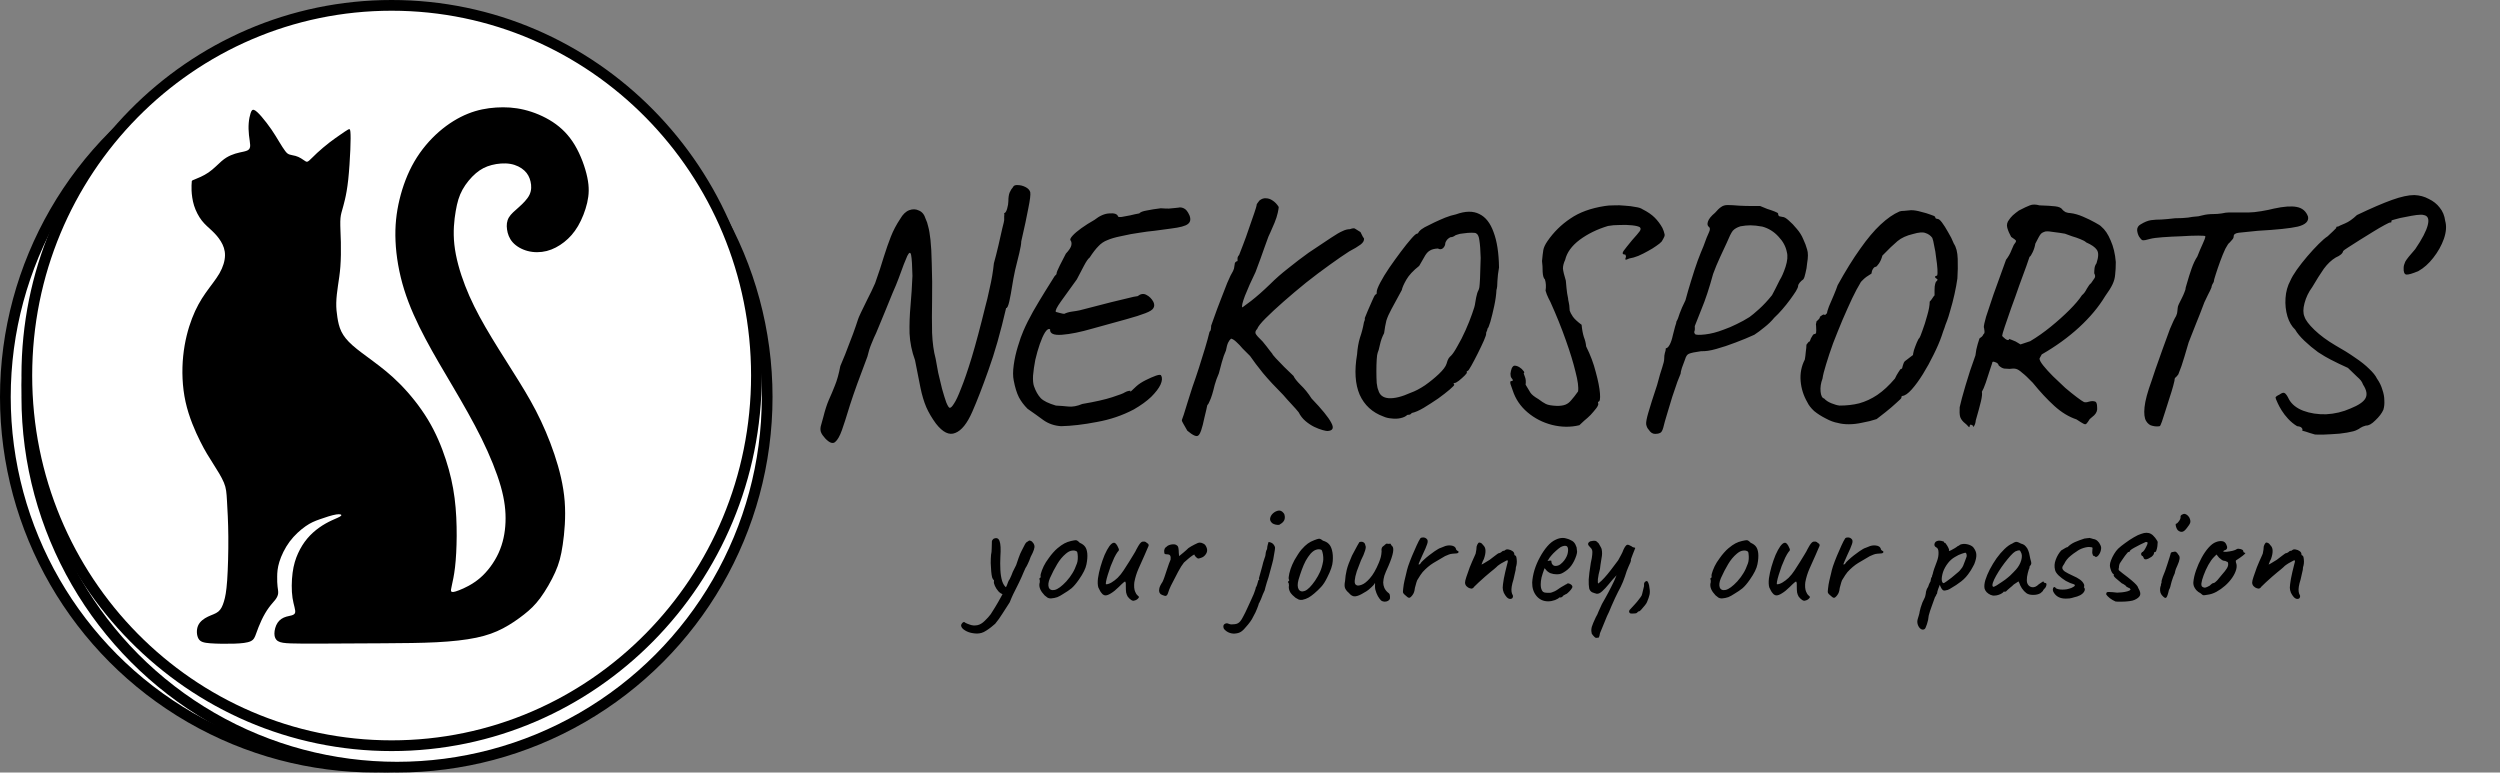 <svg width="233" height="72" viewBox="0 0 233 72" fill="none" xmlns="http://www.w3.org/2000/svg">
<rect x="0" y="0" width="233" height="72" fill="#808080" stroke="none"/>
<path d="M76.91 40.86C76.71 40.64 76.58 40.45 76.52 40.29C76.46 40.15 76.45 39.97 76.49 39.75C76.55 39.55 76.63 39.26 76.73 38.88C76.89 38.24 77.06 37.71 77.24 37.29C77.44 36.85 77.63 36.4 77.81 35.94C78.01 35.46 78.18 34.85 78.32 34.11C78.64 33.37 78.92 32.67 79.16 32.01C79.42 31.35 79.62 30.81 79.76 30.39C79.9 29.97 79.97 29.76 79.97 29.76C79.99 29.68 80.08 29.47 80.24 29.13C80.4 28.79 80.6 28.38 80.84 27.9C81.1 27.4 81.34 26.9 81.56 26.4C81.9 25.44 82.17 24.62 82.37 23.94C82.59 23.24 82.81 22.61 83.03 22.05C83.25 21.49 83.54 20.94 83.9 20.4C84.14 19.98 84.42 19.71 84.74 19.59C85.06 19.47 85.36 19.48 85.64 19.62C85.94 19.74 86.15 20 86.27 20.4C86.37 20.6 86.45 20.84 86.51 21.12C86.59 21.4 86.66 21.81 86.72 22.35C86.78 22.87 86.82 23.61 86.84 24.57C86.88 25.71 86.89 26.84 86.87 27.96C86.85 29.06 86.85 30.08 86.87 31.02C86.91 31.96 87.02 32.76 87.2 33.42C87.26 33.78 87.34 34.22 87.44 34.74C87.56 35.24 87.68 35.74 87.8 36.24C87.94 36.74 88.07 37.16 88.19 37.5C88.33 37.84 88.44 38.01 88.52 38.01C88.62 38.01 88.75 37.88 88.91 37.62C89.09 37.36 89.31 36.89 89.57 36.21C89.85 35.53 90.18 34.57 90.56 33.33C90.94 32.07 91.37 30.46 91.85 28.5C91.95 28.16 92.08 27.61 92.24 26.85C92.42 26.09 92.55 25.32 92.63 24.54C92.77 24.04 92.91 23.49 93.05 22.89C93.19 22.29 93.31 21.76 93.41 21.3C93.53 20.84 93.59 20.58 93.59 20.52C93.59 20.38 93.59 20.26 93.59 20.16C93.61 20.06 93.61 19.96 93.59 19.86C93.69 19.86 93.78 19.73 93.86 19.47C93.94 19.19 93.98 18.95 93.98 18.75C93.98 18.41 94.02 18.14 94.1 17.94C94.2 17.72 94.3 17.56 94.4 17.46C94.46 17.3 94.61 17.23 94.85 17.25C95.09 17.25 95.33 17.31 95.57 17.43C95.81 17.55 95.96 17.71 96.02 17.91C96.06 18.13 96 18.63 95.84 19.41C95.7 20.17 95.48 21.2 95.18 22.5C95.18 22.72 95.12 23.08 95 23.58C94.88 24.08 94.75 24.61 94.61 25.17C94.49 25.73 94.4 26.21 94.34 26.61C94.26 27.13 94.17 27.62 94.07 28.08C93.97 28.52 93.87 28.73 93.77 28.71C93.25 30.97 92.7 32.9 92.12 34.5C91.56 36.08 91.06 37.37 90.62 38.37C90.14 39.47 89.61 40.13 89.03 40.35C88.47 40.59 87.87 40.3 87.23 39.48C86.85 38.96 86.55 38.45 86.33 37.95C86.11 37.43 85.93 36.83 85.79 36.15C85.65 35.45 85.48 34.59 85.28 33.57C84.98 32.75 84.81 31.92 84.77 31.08C84.75 30.24 84.78 29.38 84.86 28.5C84.94 27.6 85 26.67 85.04 25.71C85.02 24.75 84.98 24.11 84.92 23.79C84.86 23.47 84.74 23.49 84.56 23.85C84.4 24.19 84.13 24.89 83.75 25.95C83.61 26.33 83.42 26.79 83.18 27.33C82.96 27.87 82.74 28.41 82.52 28.95C82.3 29.47 82.11 29.93 81.95 30.33C81.79 30.71 81.69 30.95 81.65 31.05C81.53 31.29 81.39 31.61 81.23 32.01C81.07 32.39 80.94 32.8 80.84 33.24C80.12 35.12 79.58 36.62 79.22 37.74C78.88 38.86 78.63 39.64 78.47 40.08C78.27 40.64 78.06 41.01 77.84 41.19C77.62 41.39 77.31 41.28 76.91 40.86ZM98.889 39.72C98.269 39.68 97.719 39.49 97.239 39.15C96.779 38.81 96.289 38.46 95.769 38.1C95.429 37.76 95.159 37.4 94.959 37.02C94.759 36.62 94.599 36.1 94.479 35.46C94.399 35.08 94.399 34.6 94.479 34.02C94.559 33.44 94.689 32.86 94.869 32.28C95.049 31.68 95.219 31.2 95.379 30.84C95.619 30.28 95.919 29.68 96.279 29.04C96.659 28.38 97.029 27.76 97.389 27.18C97.769 26.58 98.069 26.1 98.289 25.74C98.429 25.6 98.489 25.53 98.469 25.53C98.469 25.51 98.469 25.5 98.469 25.5C98.469 25.4 98.569 25.15 98.769 24.75C98.989 24.33 99.179 23.96 99.339 23.64C99.639 23.32 99.809 23.06 99.849 22.86C99.889 22.66 99.859 22.5 99.759 22.38C99.719 22.3 99.789 22.16 99.969 21.96C100.149 21.76 100.419 21.53 100.779 21.27C101.139 21.01 101.549 20.75 102.009 20.49C102.489 20.11 102.949 19.91 103.389 19.89C103.849 19.85 104.119 19.94 104.199 20.16C104.199 20.22 104.309 20.24 104.529 20.22C104.769 20.18 105.039 20.13 105.339 20.07C105.659 19.99 105.939 19.93 106.179 19.89C106.279 19.77 106.509 19.68 106.869 19.62C107.249 19.54 107.689 19.47 108.189 19.41C108.449 19.43 108.699 19.44 108.939 19.44C109.199 19.42 109.409 19.4 109.569 19.38C109.749 19.36 109.839 19.35 109.839 19.35C109.979 19.31 110.139 19.33 110.319 19.41C110.519 19.49 110.699 19.71 110.859 20.07C110.999 20.43 110.949 20.7 110.709 20.88C110.489 21.06 109.969 21.2 109.149 21.3C108.549 21.38 108.029 21.45 107.589 21.51C107.149 21.55 106.689 21.61 106.209 21.69C105.729 21.75 105.139 21.86 104.439 22.02C103.939 22.12 103.529 22.24 103.209 22.38C102.889 22.5 102.609 22.69 102.369 22.95C102.129 23.19 101.859 23.54 101.559 24C101.419 24.1 101.239 24.36 101.019 24.78C100.799 25.2 100.579 25.62 100.359 26.04C99.799 26.82 99.309 27.5 98.889 28.08C98.489 28.64 98.329 28.97 98.409 29.07C98.409 29.07 98.519 29.1 98.739 29.16C98.959 29.22 99.109 29.25 99.189 29.25C99.389 29.15 99.629 29.08 99.909 29.04C100.209 29 100.449 28.96 100.629 28.92C101.869 28.6 102.839 28.35 103.539 28.17C104.259 27.99 104.799 27.86 105.159 27.78C105.539 27.68 105.829 27.62 106.029 27.6C106.309 27.38 106.579 27.34 106.839 27.48C107.119 27.62 107.339 27.84 107.499 28.14C107.599 28.36 107.599 28.55 107.499 28.71C107.419 28.87 107.169 29.03 106.749 29.19C106.349 29.35 105.749 29.54 104.949 29.76C104.149 29.98 103.099 30.27 101.799 30.63C100.699 30.95 99.759 31.14 98.979 31.2C98.199 31.26 97.829 31.09 97.869 30.69C97.729 30.61 97.569 30.71 97.389 30.99C97.229 31.25 97.069 31.61 96.909 32.07C96.749 32.53 96.609 33.02 96.489 33.54C96.389 34.06 96.319 34.55 96.279 35.01C96.259 35.45 96.289 35.78 96.369 36C96.529 36.46 96.739 36.83 96.999 37.11C97.259 37.37 97.729 37.6 98.409 37.8C98.809 37.82 99.199 37.85 99.579 37.89C99.959 37.93 100.389 37.85 100.869 37.65C102.049 37.45 102.979 37.24 103.659 37.02C104.339 36.8 104.729 36.65 104.829 36.57C104.989 36.49 105.089 36.45 105.129 36.45C105.189 36.43 105.269 36.42 105.369 36.42C105.309 36.52 105.329 36.53 105.429 36.45C105.549 36.35 105.709 36.2 105.909 36C106.129 35.8 106.419 35.61 106.779 35.43C107.139 35.25 107.459 35.11 107.739 35.01C108.039 34.91 108.199 34.91 108.219 35.01C108.339 35.21 108.319 35.49 108.159 35.85C107.999 36.19 107.709 36.57 107.289 36.99C106.869 37.39 106.329 37.78 105.669 38.16C104.609 38.72 103.459 39.11 102.219 39.33C100.979 39.57 99.869 39.7 98.889 39.72ZM123.708 40.17C123.628 40.17 123.478 40.14 123.258 40.08C123.038 40.02 122.778 39.92 122.478 39.78C122.198 39.64 121.928 39.46 121.668 39.24C121.408 39.02 121.198 38.75 121.038 38.43C120.898 38.25 120.678 38 120.378 37.68C120.078 37.36 119.818 37.07 119.598 36.81C118.858 36.07 118.228 35.39 117.708 34.77C117.208 34.15 116.808 33.62 116.508 33.18C116.268 32.94 116.038 32.71 115.818 32.49C115.618 32.25 115.428 32.05 115.248 31.89C115.068 31.71 114.898 31.6 114.738 31.56C114.638 31.64 114.548 31.76 114.468 31.92C114.388 32.08 114.318 32.33 114.258 32.67C114.118 32.97 113.988 33.34 113.868 33.78C113.748 34.22 113.658 34.56 113.598 34.8C113.438 35.16 113.308 35.52 113.208 35.88C113.128 36.22 113.048 36.52 112.968 36.78C112.888 37.04 112.808 37.25 112.728 37.41C112.668 37.57 112.598 37.69 112.518 37.77C112.518 37.77 112.488 37.91 112.428 38.19C112.368 38.45 112.308 38.7 112.248 38.94C112.048 39.92 111.858 40.47 111.678 40.59C111.518 40.73 111.178 40.58 110.658 40.14C110.518 39.88 110.398 39.67 110.298 39.51C110.198 39.35 110.148 39.23 110.148 39.15C110.148 39.15 110.208 38.98 110.328 38.64C110.448 38.28 110.578 37.86 110.718 37.38C110.818 37.04 110.958 36.6 111.138 36.06C111.338 35.5 111.538 34.91 111.738 34.29C111.938 33.65 112.128 33.04 112.308 32.46C112.488 31.86 112.628 31.35 112.728 30.93C112.808 30.85 112.848 30.77 112.848 30.69C112.868 30.61 112.878 30.5 112.878 30.36C112.918 30.24 113.018 29.96 113.178 29.52C113.338 29.06 113.528 28.55 113.748 27.99C113.968 27.41 114.178 26.87 114.378 26.37C114.598 25.85 114.778 25.48 114.918 25.26C114.998 25.1 115.038 24.96 115.038 24.84C115.058 24.72 115.068 24.66 115.068 24.66C115.068 24.48 115.158 24.37 115.338 24.33C115.338 24.23 115.338 24.13 115.338 24.03C115.358 23.93 115.408 23.84 115.488 23.76C115.548 23.6 115.668 23.29 115.848 22.83C116.028 22.37 116.208 21.87 116.388 21.33C116.588 20.77 116.758 20.28 116.898 19.86C117.038 19.44 117.108 19.21 117.108 19.17C117.108 19.07 117.138 18.99 117.198 18.93C117.258 18.85 117.318 18.77 117.378 18.69C117.578 18.53 117.778 18.46 117.978 18.48C118.198 18.48 118.408 18.55 118.608 18.69C118.828 18.83 119.018 19.03 119.178 19.29C119.178 19.37 119.148 19.55 119.088 19.83C119.028 20.11 118.928 20.42 118.788 20.76C118.648 21.1 118.518 21.4 118.398 21.66C118.278 21.92 118.218 22.05 118.218 22.05C118.218 22.05 118.098 22.38 117.858 23.04C117.638 23.68 117.358 24.45 117.018 25.35C116.618 26.17 116.288 26.91 116.028 27.57C115.788 28.21 115.708 28.57 115.788 28.65C115.788 28.65 116.058 28.45 116.598 28.05C117.138 27.63 117.728 27.11 118.368 26.49C118.888 25.97 119.458 25.47 120.078 24.99C120.698 24.49 121.328 24.01 121.968 23.55C122.888 22.93 123.578 22.47 124.038 22.17C124.518 21.85 124.878 21.64 125.118 21.54C125.358 21.42 125.588 21.36 125.808 21.36C126.068 21.26 126.238 21.25 126.318 21.33C126.398 21.39 126.558 21.49 126.798 21.63C126.878 21.77 126.948 21.91 127.008 22.05C127.088 22.17 127.128 22.23 127.128 22.23C127.148 22.43 127.038 22.62 126.798 22.8C126.558 22.98 126.208 23.19 125.748 23.43C125.248 23.75 124.638 24.17 123.918 24.69C123.218 25.19 122.488 25.74 121.728 26.34C120.988 26.94 120.288 27.53 119.628 28.11C118.968 28.69 118.408 29.21 117.948 29.67C117.508 30.11 117.248 30.44 117.168 30.66C117.028 30.8 116.978 30.94 117.018 31.08C117.078 31.22 117.298 31.47 117.678 31.83C117.958 32.17 118.178 32.45 118.338 32.67C118.498 32.87 118.578 32.97 118.578 32.97C118.578 33.01 118.688 33.15 118.908 33.39C119.128 33.63 119.388 33.9 119.688 34.2C120.008 34.5 120.298 34.78 120.558 35.04C120.638 35.24 120.858 35.52 121.218 35.88C121.578 36.22 121.918 36.64 122.238 37.14C123.198 38.14 123.808 38.89 124.068 39.39C124.348 39.89 124.228 40.15 123.708 40.17ZM128.939 38.82C127.899 38.44 127.159 37.76 126.719 36.78C126.299 35.8 126.219 34.55 126.479 33.03C126.519 32.45 126.609 31.93 126.749 31.47C126.909 31.01 127.029 30.55 127.109 30.09C127.109 30.05 127.129 29.99 127.169 29.91C127.209 29.81 127.219 29.72 127.199 29.64C127.239 29.52 127.329 29.3 127.469 28.98C127.609 28.64 127.749 28.32 127.889 28.02C128.029 27.7 128.119 27.52 128.159 27.48C128.259 27.44 128.309 27.39 128.309 27.33C128.309 27.25 128.309 27.21 128.309 27.21C128.309 27.05 128.419 26.76 128.639 26.34C128.859 25.92 129.139 25.46 129.479 24.96C129.839 24.44 130.199 23.94 130.559 23.46C130.919 22.98 131.239 22.58 131.519 22.26C131.799 21.94 131.979 21.78 132.059 21.78C132.119 21.78 132.169 21.74 132.209 21.66C132.249 21.58 132.289 21.53 132.329 21.51C132.389 21.43 132.539 21.32 132.779 21.18C133.039 21.04 133.339 20.89 133.679 20.73C134.019 20.57 134.359 20.42 134.699 20.28C135.059 20.14 135.389 20.04 135.689 19.98C136.569 19.66 137.299 19.65 137.879 19.95C138.459 20.23 138.899 20.79 139.199 21.63C139.519 22.47 139.689 23.57 139.709 24.93C139.629 25.37 139.579 25.79 139.559 26.19C139.559 26.57 139.529 26.85 139.469 27.03C139.449 27.47 139.379 27.97 139.259 28.53C139.139 29.09 139.019 29.58 138.899 30C138.779 30.4 138.689 30.61 138.629 30.63C138.629 30.71 138.609 30.79 138.569 30.87C138.529 30.93 138.509 30.99 138.509 31.05C138.529 31.15 138.459 31.38 138.299 31.74C138.139 32.1 137.949 32.5 137.729 32.94C137.509 33.38 137.309 33.76 137.129 34.08C136.949 34.4 136.839 34.56 136.799 34.56C136.799 34.56 136.779 34.57 136.739 34.59C136.699 34.59 136.689 34.63 136.709 34.71C136.729 34.75 136.659 34.85 136.499 35.01C136.339 35.17 136.159 35.33 135.959 35.49C135.779 35.63 135.639 35.7 135.539 35.7C135.539 35.7 135.519 35.71 135.479 35.73C135.459 35.75 135.479 35.79 135.539 35.85C135.559 35.89 135.419 36.04 135.119 36.3C134.839 36.54 134.479 36.82 134.039 37.14C133.599 37.44 133.149 37.73 132.689 38.01C132.249 38.27 131.879 38.43 131.579 38.49C131.519 38.57 131.459 38.62 131.399 38.64C131.339 38.64 131.259 38.65 131.159 38.67C131.019 38.81 130.809 38.91 130.529 38.97C130.269 39.03 129.989 39.04 129.689 39C129.409 38.98 129.159 38.92 128.939 38.82ZM131.489 36.6C131.889 36.46 132.329 36.23 132.809 35.91C133.289 35.57 133.719 35.22 134.099 34.86C134.499 34.48 134.739 34.16 134.819 33.9C134.879 33.68 134.939 33.52 134.999 33.42C135.079 33.3 135.159 33.21 135.239 33.15C135.399 32.99 135.599 32.69 135.839 32.25C136.099 31.81 136.349 31.32 136.589 30.78C136.829 30.24 137.029 29.74 137.189 29.28C137.369 28.8 137.469 28.45 137.489 28.23C137.489 28.19 137.519 28.02 137.579 27.72C137.639 27.42 137.709 27.2 137.789 27.06C137.829 26.98 137.859 26.88 137.879 26.76C137.899 26.62 137.919 26.35 137.939 25.95C137.959 25.55 137.979 24.91 137.999 24.03C137.979 23.31 137.939 22.77 137.879 22.41C137.839 22.05 137.739 21.83 137.579 21.75C137.539 21.71 137.399 21.69 137.159 21.69C136.919 21.69 136.669 21.71 136.409 21.75C136.149 21.77 135.949 21.81 135.809 21.87C135.709 21.89 135.609 21.94 135.509 22.02C135.409 22.08 135.299 22.11 135.179 22.11C135.019 22.19 134.899 22.29 134.819 22.41C134.739 22.53 134.699 22.62 134.699 22.68C134.699 22.84 134.629 22.99 134.489 23.13C134.349 23.25 134.189 23.26 134.009 23.16C133.689 23.18 133.449 23.24 133.289 23.34C133.129 23.42 132.979 23.57 132.839 23.79C132.719 24.01 132.529 24.34 132.269 24.78C131.709 25.22 131.309 25.65 131.069 26.07C130.829 26.49 130.689 26.81 130.649 27.03C130.229 27.79 129.909 28.38 129.689 28.8C129.469 29.2 129.309 29.56 129.209 29.88C129.129 30.2 129.059 30.59 128.999 31.05C128.819 31.39 128.689 31.75 128.609 32.13C128.529 32.51 128.459 32.76 128.399 32.88C128.359 32.98 128.329 33.19 128.309 33.51C128.289 33.83 128.279 34.19 128.279 34.59C128.279 34.99 128.289 35.36 128.309 35.7C128.349 36.02 128.399 36.24 128.459 36.36C128.579 36.82 128.899 37.07 129.419 37.11C129.959 37.15 130.649 36.98 131.489 36.6ZM147.196 39.63C146.376 39.83 145.526 39.82 144.646 39.6C143.786 39.38 143.026 38.99 142.366 38.43C141.706 37.87 141.246 37.19 140.986 36.39C140.906 36.17 140.836 35.97 140.776 35.79C140.736 35.61 140.756 35.52 140.836 35.52C141.036 35.52 141.046 35.42 140.866 35.22C140.806 35.14 140.776 35.01 140.776 34.83C140.796 34.65 140.836 34.48 140.896 34.32C140.976 34.16 141.066 34.08 141.166 34.08C141.306 34.08 141.456 34.13 141.616 34.23C141.776 34.33 141.896 34.44 141.976 34.56C142.076 34.66 142.086 34.74 142.006 34.8C142.006 34.8 142.046 34.91 142.126 35.13C142.206 35.33 142.226 35.57 142.186 35.85C142.366 36.15 142.516 36.4 142.636 36.6C142.756 36.78 143.006 36.98 143.386 37.2C143.646 37.4 143.876 37.55 144.076 37.65C144.276 37.75 144.626 37.81 145.126 37.83C145.446 37.83 145.706 37.79 145.906 37.71C146.106 37.63 146.286 37.49 146.446 37.29C146.626 37.09 146.836 36.82 147.076 36.48C147.136 36.1 147.056 35.49 146.836 34.65C146.636 33.81 146.336 32.83 145.936 31.71C145.536 30.57 145.056 29.38 144.496 28.14C144.376 27.92 144.266 27.69 144.166 27.45C144.086 27.21 144.046 27.09 144.046 27.09C144.106 26.71 144.086 26.36 143.986 26.04C143.866 25.94 143.796 25.71 143.776 25.35C143.776 24.97 143.756 24.63 143.716 24.33C143.756 23.89 143.796 23.55 143.836 23.31C143.876 23.07 144.006 22.79 144.226 22.47C144.806 21.63 145.516 20.93 146.356 20.37C147.196 19.79 148.266 19.4 149.566 19.2C149.786 19.16 150.066 19.14 150.406 19.14C150.746 19.12 151.096 19.13 151.456 19.17C151.816 19.19 152.136 19.23 152.416 19.29C152.716 19.33 152.936 19.4 153.076 19.5C153.556 19.74 153.936 20 154.216 20.28C154.496 20.56 154.736 20.88 154.936 21.24C155.036 21.46 155.096 21.63 155.116 21.75C155.156 21.85 155.156 21.95 155.116 22.05C155.076 22.15 154.996 22.3 154.876 22.5C154.776 22.62 154.606 22.76 154.366 22.92C154.146 23.08 153.886 23.24 153.586 23.4C153.306 23.56 153.006 23.71 152.686 23.85C152.386 23.97 152.106 24.05 151.846 24.09C151.666 24.17 151.556 24.21 151.516 24.21C151.496 24.21 151.486 24.17 151.486 24.09C151.546 23.97 151.556 23.88 151.516 23.82C151.496 23.76 151.486 23.73 151.486 23.73C151.226 23.73 151.166 23.62 151.306 23.4C151.466 23.18 151.736 22.84 152.116 22.38C152.476 21.98 152.706 21.71 152.806 21.57C152.926 21.41 152.936 21.28 152.836 21.18C152.716 21.1 152.476 21.04 152.116 21C151.756 20.96 151.366 20.95 150.946 20.97C150.546 20.97 150.186 21 149.866 21.06C148.866 21.36 147.986 21.79 147.226 22.35C146.486 22.91 146.036 23.53 145.876 24.21C145.736 24.51 145.666 24.78 145.666 25.02C145.686 25.26 145.776 25.64 145.936 26.16C145.976 26.66 146.016 27.05 146.056 27.33C146.116 27.61 146.146 27.77 146.146 27.81C146.146 27.89 146.166 28.01 146.206 28.17C146.246 28.31 146.276 28.57 146.296 28.95C146.336 29.09 146.436 29.28 146.596 29.52C146.756 29.74 147.026 29.99 147.406 30.27C147.446 30.71 147.516 31.09 147.616 31.41C147.736 31.71 147.806 32 147.826 32.28C148.226 33.08 148.526 33.88 148.726 34.68C148.946 35.48 149.076 36.14 149.116 36.66C149.156 37.18 149.106 37.44 148.966 37.44C148.946 37.44 148.936 37.47 148.936 37.53C148.936 37.59 148.946 37.62 148.966 37.62C148.966 37.74 148.896 37.89 148.756 38.07C148.616 38.25 148.446 38.45 148.246 38.67C148.046 38.87 147.846 39.05 147.646 39.21C147.466 39.39 147.316 39.53 147.196 39.63ZM154.263 40.44C154.023 40.44 153.823 40.31 153.663 40.05C153.543 39.93 153.463 39.76 153.423 39.54C153.403 39.34 153.473 38.97 153.633 38.43C153.793 37.87 154.063 37.02 154.443 35.88C154.643 35.12 154.803 34.57 154.923 34.23C155.043 33.87 155.103 33.61 155.103 33.45C155.103 33.23 155.123 33.05 155.163 32.91C155.223 32.75 155.253 32.6 155.253 32.46C155.373 32.46 155.493 32.35 155.613 32.13C155.733 31.91 155.833 31.61 155.913 31.23C155.993 30.89 156.063 30.62 156.123 30.42C156.203 30.2 156.243 30.05 156.243 29.97C156.343 29.81 156.443 29.56 156.543 29.22C156.663 28.88 156.843 28.47 157.083 27.99C157.243 27.39 157.423 26.77 157.623 26.13C157.823 25.47 158.023 24.86 158.223 24.3C158.443 23.72 158.623 23.27 158.763 22.95C158.983 22.33 159.153 21.9 159.273 21.66C159.393 21.4 159.393 21.23 159.273 21.15C159.133 21.05 159.103 20.88 159.183 20.64C159.263 20.4 159.483 20.13 159.843 19.83C160.063 19.57 160.253 19.39 160.413 19.29C160.573 19.17 160.773 19.11 161.013 19.11C161.273 19.11 161.643 19.13 162.123 19.17C162.483 19.19 162.863 19.2 163.263 19.2C163.683 19.2 163.943 19.2 164.043 19.2C164.223 19.28 164.443 19.37 164.703 19.47C164.963 19.55 165.193 19.63 165.393 19.71C165.613 19.79 165.723 19.86 165.723 19.92C165.723 20.04 165.763 20.12 165.843 20.16C165.943 20.18 166.043 20.2 166.143 20.22C166.283 20.22 166.473 20.33 166.713 20.55C166.953 20.75 167.203 21.01 167.463 21.33C167.723 21.63 167.923 21.95 168.063 22.29C168.223 22.63 168.343 22.95 168.423 23.25C168.523 23.55 168.523 23.98 168.423 24.54C168.403 24.84 168.353 25.14 168.273 25.44C168.213 25.74 168.143 25.94 168.063 26.04C167.943 26.12 167.833 26.22 167.733 26.34C167.633 26.46 167.583 26.57 167.583 26.67C167.583 26.75 167.513 26.91 167.373 27.15C167.233 27.37 167.053 27.63 166.833 27.93C166.613 28.23 166.373 28.53 166.113 28.83C165.853 29.13 165.603 29.39 165.363 29.61C165.103 29.93 164.793 30.23 164.433 30.51C164.093 30.79 163.783 31.02 163.503 31.2C162.983 31.44 162.403 31.68 161.763 31.92C161.143 32.16 160.543 32.36 159.963 32.52C159.403 32.68 158.933 32.75 158.553 32.73C157.973 32.81 157.593 32.89 157.413 32.97C157.253 33.03 157.133 33.2 157.053 33.48C156.953 33.74 156.853 34.01 156.753 34.29C156.673 34.55 156.633 34.73 156.633 34.83C156.593 34.91 156.493 35.16 156.333 35.58C156.193 35.98 156.033 36.45 155.853 36.99C155.693 37.53 155.533 38.06 155.373 38.58C155.213 39.1 155.093 39.53 155.013 39.87C154.933 40.15 154.833 40.31 154.713 40.35C154.593 40.41 154.443 40.44 154.263 40.44ZM157.983 31.14C158.063 31.22 158.373 31.23 158.913 31.17C159.453 31.11 160.033 30.96 160.653 30.72C161.053 30.58 161.453 30.41 161.853 30.21C162.273 30.01 162.673 29.79 163.053 29.55C163.253 29.41 163.553 29.16 163.953 28.8C164.353 28.44 164.753 28.01 165.153 27.51C165.213 27.41 165.313 27.22 165.453 26.94C165.613 26.64 165.753 26.36 165.873 26.1C166.053 25.82 166.233 25.41 166.413 24.87C166.593 24.31 166.633 23.85 166.533 23.49C166.433 22.97 166.173 22.49 165.753 22.05C165.333 21.59 164.833 21.28 164.253 21.12C163.813 21.04 163.443 21 163.143 21C162.863 21 162.553 21.03 162.213 21.09C161.893 21.19 161.653 21.33 161.493 21.51C161.353 21.69 161.163 22.07 160.923 22.65C160.783 22.93 160.583 23.36 160.323 23.94C160.063 24.5 159.843 25.03 159.663 25.53C159.303 26.85 158.943 27.94 158.583 28.8C158.243 29.64 158.033 30.17 157.953 30.39C157.973 30.61 157.963 30.77 157.923 30.87C157.883 30.95 157.903 31.04 157.983 31.14ZM171.299 39.42C170.939 39.36 170.559 39.22 170.159 39C169.759 38.8 169.399 38.57 169.079 38.31C168.779 38.03 168.569 37.76 168.449 37.5C168.089 36.88 167.879 36.22 167.819 35.52C167.759 34.8 167.889 34.13 168.209 33.51C168.249 33.29 168.279 33.05 168.299 32.79C168.339 32.53 168.359 32.31 168.359 32.13C168.359 32.13 168.389 32.09 168.449 32.01C168.529 31.91 168.569 31.86 168.569 31.86C168.629 31.86 168.669 31.83 168.689 31.77C168.709 31.71 168.739 31.63 168.779 31.53C168.859 31.39 168.919 31.29 168.959 31.23C169.019 31.17 169.049 31.14 169.049 31.14C169.169 31.14 169.239 31.1 169.259 31.02C169.279 30.92 169.279 30.7 169.259 30.36C169.239 30.28 169.239 30.21 169.259 30.15C169.279 30.09 169.289 30.03 169.289 29.97C169.389 29.87 169.469 29.79 169.529 29.73C169.589 29.67 169.619 29.6 169.619 29.52C169.699 29.46 169.769 29.41 169.829 29.37C169.909 29.33 169.949 29.31 169.949 29.31C170.069 29.35 170.129 29.36 170.129 29.34C170.149 29.3 170.199 29.25 170.279 29.19C170.279 29.09 170.339 28.88 170.459 28.56C170.599 28.24 170.749 27.89 170.909 27.51C171.069 27.13 171.189 26.82 171.269 26.58C172.009 25.24 172.709 24.11 173.369 23.19C174.029 22.25 174.659 21.5 175.259 20.94C175.879 20.36 176.469 19.95 177.029 19.71C177.129 19.67 177.279 19.65 177.479 19.65C177.699 19.63 177.909 19.61 178.109 19.59C178.389 19.59 178.699 19.64 179.039 19.74C179.379 19.82 179.679 19.91 179.939 20.01C180.199 20.09 180.339 20.16 180.359 20.22C180.359 20.3 180.389 20.35 180.449 20.37C180.509 20.39 180.539 20.4 180.539 20.4C180.659 20.38 180.809 20.49 180.989 20.73C181.169 20.97 181.359 21.27 181.559 21.63C181.779 21.99 181.959 22.35 182.099 22.71C182.319 23.03 182.439 23.5 182.459 24.12C182.479 24.74 182.469 25.35 182.429 25.95C182.369 26.39 182.279 26.88 182.159 27.42C182.039 27.96 181.909 28.46 181.769 28.92C181.649 29.36 181.549 29.68 181.469 29.88C181.449 29.94 181.399 30.07 181.319 30.27C181.259 30.47 181.189 30.67 181.109 30.87C181.049 31.07 180.999 31.22 180.959 31.32C180.779 31.84 180.529 32.42 180.209 33.06C179.909 33.68 179.579 34.28 179.219 34.86C178.859 35.44 178.509 35.92 178.169 36.3C177.829 36.68 177.539 36.88 177.299 36.9C177.299 36.9 177.279 36.91 177.239 36.93C177.219 36.95 177.209 37 177.209 37.08C177.209 37.12 177.049 37.28 176.729 37.56C176.429 37.84 176.089 38.13 175.709 38.43C175.349 38.71 175.079 38.92 174.899 39.06C174.479 39.2 174.039 39.31 173.579 39.39C173.139 39.49 172.719 39.54 172.319 39.54C171.919 39.54 171.579 39.5 171.299 39.42ZM171.449 37.8C172.109 37.8 172.719 37.73 173.279 37.59C173.859 37.43 174.419 37.17 174.959 36.81C175.519 36.43 176.069 35.92 176.609 35.28C176.709 35.06 176.819 34.86 176.939 34.68C177.059 34.5 177.119 34.41 177.119 34.41C177.239 34.39 177.299 34.33 177.299 34.23C177.299 34.23 177.319 34.16 177.359 34.02C177.399 33.86 177.459 33.74 177.539 33.66C177.739 33.5 177.909 33.37 178.049 33.27C178.209 33.15 178.289 33.09 178.289 33.09C178.289 33.03 178.319 32.88 178.379 32.64C178.459 32.4 178.549 32.16 178.649 31.92C178.749 31.68 178.829 31.54 178.889 31.5C178.929 31.46 179.019 31.24 179.159 30.84C179.319 30.42 179.469 29.95 179.609 29.43C179.769 28.89 179.849 28.45 179.849 28.11C179.949 28.01 180.029 27.91 180.089 27.81C180.169 27.69 180.209 27.63 180.209 27.63C180.289 27.57 180.319 27.51 180.299 27.45C180.299 27.37 180.299 27.24 180.299 27.06C180.299 26.78 180.319 26.58 180.359 26.46C180.399 26.34 180.419 26.28 180.419 26.28C180.519 26.18 180.569 26.12 180.569 26.1C180.589 26.06 180.579 26.03 180.539 26.01C180.279 25.85 180.279 25.74 180.539 25.68C180.579 25.58 180.589 25.38 180.569 25.08C180.549 24.76 180.509 24.41 180.449 24.03C180.409 23.63 180.349 23.26 180.269 22.92C180.209 22.56 180.149 22.31 180.089 22.17C179.929 21.95 179.719 21.8 179.459 21.72C179.219 21.62 178.829 21.65 178.289 21.81C177.689 21.95 177.209 22.17 176.849 22.47C176.489 22.77 176.019 23.22 175.439 23.82C175.359 24.12 175.249 24.37 175.109 24.57C174.969 24.77 174.869 24.87 174.809 24.87C174.729 24.87 174.649 24.93 174.569 25.05C174.489 25.17 174.439 25.32 174.419 25.5C174.079 25.7 173.829 25.88 173.669 26.04C173.509 26.18 173.409 26.3 173.369 26.4C173.169 26.72 172.919 27.19 172.619 27.81C172.339 28.41 172.039 29.08 171.719 29.82C171.419 30.54 171.129 31.26 170.849 31.98C170.589 32.7 170.369 33.36 170.189 33.96C170.009 34.54 169.899 34.98 169.859 35.28C169.699 35.7 169.639 36.11 169.679 36.51C169.719 36.89 169.829 37.1 170.009 37.14C170.169 37.32 170.399 37.47 170.699 37.59C170.999 37.71 171.249 37.78 171.449 37.8ZM183.572 39.69C183.572 39.83 183.532 39.85 183.452 39.75C183.372 39.65 183.222 39.51 183.002 39.33C182.822 39.15 182.712 38.97 182.672 38.79C182.632 38.61 182.622 38.33 182.642 37.95C182.742 37.49 182.922 36.82 183.182 35.94C183.442 35.04 183.752 34.1 184.112 33.12C184.152 32.74 184.222 32.39 184.322 32.07C184.422 31.75 184.472 31.59 184.472 31.59C184.472 31.55 184.522 31.5 184.622 31.44C184.722 31.38 184.802 31.28 184.862 31.14C184.942 31.1 184.972 31 184.952 30.84C184.932 30.66 184.912 30.54 184.892 30.48C184.892 30.34 184.962 30.02 185.102 29.52C185.262 29.02 185.492 28.33 185.792 27.45C186.112 26.57 186.502 25.49 186.962 24.21C187.182 23.93 187.352 23.63 187.472 23.31C187.612 22.99 187.682 22.83 187.682 22.83C187.842 22.63 187.912 22.5 187.892 22.44C187.872 22.38 187.722 22.26 187.442 22.08C187.282 21.8 187.162 21.52 187.082 21.24C187.002 20.96 187.062 20.7 187.262 20.46C187.322 20.36 187.432 20.23 187.592 20.07C187.772 19.91 187.962 19.76 188.162 19.62C188.622 19.38 188.962 19.22 189.182 19.14C189.422 19.04 189.722 19.04 190.082 19.14C190.722 19.16 191.212 19.19 191.552 19.23C191.892 19.27 192.112 19.37 192.212 19.53C192.272 19.61 192.372 19.69 192.512 19.77C192.672 19.83 192.822 19.86 192.962 19.86C193.322 19.9 193.712 20.01 194.132 20.19C194.552 20.37 194.922 20.55 195.242 20.73C195.582 20.91 195.782 21.04 195.842 21.12C196.182 21.4 196.472 21.83 196.712 22.41C196.972 22.99 197.132 23.66 197.192 24.42C197.192 24.88 197.172 25.27 197.132 25.59C197.112 25.89 197.032 26.19 196.892 26.49C196.752 26.79 196.522 27.16 196.202 27.6C195.602 28.6 194.792 29.57 193.772 30.51C192.772 31.43 191.612 32.27 190.292 33.03C190.252 33.11 190.202 33.2 190.142 33.3C190.102 33.38 190.082 33.42 190.082 33.42C190.082 33.56 190.202 33.78 190.442 34.08C190.682 34.38 190.982 34.71 191.342 35.07C191.722 35.43 192.102 35.79 192.482 36.15C192.882 36.49 193.242 36.78 193.562 37.02C193.882 37.26 194.102 37.41 194.222 37.47C194.342 37.51 194.492 37.5 194.672 37.44C194.872 37.38 195.052 37.37 195.212 37.41C195.372 37.43 195.452 37.61 195.452 37.95C195.492 38.23 195.402 38.48 195.182 38.7C194.962 38.9 194.822 39.02 194.762 39.06C194.642 39.26 194.542 39.4 194.462 39.48C194.402 39.56 194.302 39.56 194.162 39.48C194.042 39.42 193.832 39.29 193.532 39.09C192.812 38.85 192.122 38.43 191.462 37.83C190.802 37.23 190.132 36.51 189.452 35.67C189.032 35.23 188.702 34.92 188.462 34.74C188.242 34.54 188.052 34.42 187.892 34.38C187.732 34.34 187.532 34.34 187.292 34.38C187.152 34.38 186.982 34.37 186.782 34.35C186.602 34.31 186.432 34.21 186.272 34.05C186.252 33.91 186.142 33.81 185.942 33.75C185.762 33.67 185.672 33.7 185.672 33.84C185.652 33.88 185.582 34.09 185.462 34.47C185.342 34.85 185.212 35.25 185.072 35.67C184.932 36.07 184.812 36.35 184.712 36.51C184.752 36.69 184.722 36.99 184.622 37.41C184.522 37.83 184.362 38.42 184.142 39.18C184.122 39.4 184.072 39.57 183.992 39.69C183.932 39.83 183.902 39.83 183.902 39.69C183.782 39.61 183.702 39.57 183.662 39.57C183.642 39.57 183.612 39.61 183.572 39.69ZM189.212 31.8C189.852 31.42 190.492 30.97 191.132 30.45C191.772 29.93 192.352 29.41 192.872 28.89C193.392 28.37 193.782 27.91 194.042 27.51C194.202 27.39 194.352 27.19 194.492 26.91C194.652 26.63 194.782 26.46 194.882 26.4C195.042 26.18 195.152 26.02 195.212 25.92C195.292 25.8 195.282 25.65 195.182 25.47C195.182 25.31 195.192 25.15 195.212 24.99C195.232 24.83 195.292 24.68 195.392 24.54C195.592 23.94 195.602 23.52 195.422 23.28C195.262 23.04 194.932 22.81 194.432 22.59C194.332 22.49 194.152 22.39 193.892 22.29C193.652 22.19 193.392 22.1 193.112 22.02C192.832 21.92 192.612 21.84 192.452 21.78C192.112 21.72 191.772 21.67 191.432 21.63C191.092 21.57 190.832 21.55 190.652 21.57C190.432 21.63 190.282 21.71 190.202 21.81C190.122 21.89 189.952 22.19 189.692 22.71C189.652 22.97 189.572 23.23 189.452 23.49C189.332 23.75 189.232 23.9 189.152 23.94C189.132 24.02 189.032 24.31 188.852 24.81C188.672 25.31 188.452 25.91 188.192 26.61C187.952 27.31 187.702 28.01 187.442 28.71C187.202 29.39 187.002 29.97 186.842 30.45C186.682 30.93 186.602 31.21 186.602 31.29C186.602 31.33 186.702 31.43 186.902 31.59C187.102 31.73 187.222 31.73 187.262 31.59C187.262 31.59 187.342 31.62 187.502 31.68C187.662 31.74 187.782 31.79 187.862 31.83L188.312 32.1L189.212 31.8ZM201.28 39.72C201.08 39.76 200.86 39.75 200.62 39.69C200.38 39.65 200.18 39.5 200.02 39.24C199.86 38.98 199.81 38.55 199.87 37.95C199.93 37.35 200.15 36.53 200.53 35.49C200.59 35.31 200.71 34.95 200.89 34.41C201.09 33.85 201.31 33.23 201.55 32.55C201.79 31.87 202.02 31.24 202.24 30.66C202.48 30.08 202.67 29.68 202.81 29.46C202.89 29.28 202.93 29.13 202.93 29.01C202.95 28.89 202.96 28.79 202.96 28.71C202.96 28.61 203 28.48 203.08 28.32C203.18 28.14 203.27 27.96 203.35 27.78C203.45 27.58 203.53 27.4 203.59 27.24C203.67 27.06 203.71 26.91 203.71 26.79C203.71 26.79 203.76 26.62 203.86 26.28C203.96 25.92 204.09 25.51 204.25 25.05C204.41 24.59 204.59 24.21 204.79 23.91C204.97 23.45 205.14 23.05 205.3 22.71C205.46 22.37 205.54 22.14 205.54 22.02C205.54 21.98 205.32 21.96 204.88 21.96C204.44 21.96 203.91 21.98 203.29 22.02C202.67 22.04 202.09 22.07 201.55 22.11C201.01 22.15 200.63 22.2 200.41 22.26C200.23 22.3 200.07 22.34 199.93 22.38C199.79 22.4 199.7 22.4 199.66 22.38C199.58 22.34 199.48 22.23 199.36 22.05C199.26 21.87 199.2 21.67 199.18 21.45C199.18 21.21 199.29 21.03 199.51 20.91C199.87 20.69 200.19 20.56 200.47 20.52C200.77 20.48 201.09 20.46 201.43 20.46C201.79 20.44 202.22 20.4 202.72 20.34C203.18 20.34 203.58 20.32 203.92 20.28C204.26 20.22 204.47 20.19 204.55 20.19C204.75 20.19 204.99 20.15 205.27 20.07C205.57 19.99 205.91 19.95 206.29 19.95C206.55 19.95 206.81 19.93 207.07 19.89C207.33 19.83 207.56 19.8 207.76 19.8C207.86 19.8 208.1 19.8 208.48 19.8C208.86 19.8 209.24 19.8 209.62 19.8C209.9 19.8 210.28 19.76 210.76 19.68C211.24 19.6 211.63 19.52 211.93 19.44C212.85 19.24 213.56 19.19 214.06 19.29C214.58 19.39 214.93 19.69 215.11 20.19C215.19 20.63 214.87 20.94 214.15 21.12C213.45 21.28 212.21 21.41 210.43 21.51C209.57 21.59 208.98 21.65 208.66 21.69C208.34 21.73 208.18 21.84 208.18 22.02C208.18 22.14 208.13 22.25 208.03 22.35C207.95 22.43 207.87 22.52 207.79 22.62C207.71 22.66 207.58 22.85 207.4 23.19C207.24 23.53 207.08 23.92 206.92 24.36C206.76 24.8 206.62 25.21 206.5 25.59C206.38 25.95 206.32 26.18 206.32 26.28C206.32 26.28 206.28 26.35 206.2 26.49C206.14 26.61 206.11 26.71 206.11 26.79C206.03 26.99 205.92 27.22 205.78 27.48C205.66 27.74 205.55 27.97 205.45 28.17C205.15 28.97 204.9 29.61 204.7 30.09C204.52 30.57 204.37 30.95 204.25 31.23C204.15 31.49 204.06 31.72 203.98 31.92C203.9 32.18 203.77 32.62 203.59 33.24C203.41 33.86 203.22 34.41 203.02 34.89C202.92 35.03 202.83 35.13 202.75 35.19C202.69 35.23 202.66 35.33 202.66 35.49C202.66 35.51 202.62 35.67 202.54 35.97C202.46 36.27 202.35 36.63 202.21 37.05C202.09 37.45 201.96 37.86 201.82 38.28C201.7 38.68 201.59 39.02 201.49 39.3C201.39 39.58 201.32 39.72 201.28 39.72ZM215.77 40.5C215.41 40.4 215.12 40.31 214.9 40.23C214.68 40.17 214.57 40.14 214.57 40.14C214.61 40.04 214.59 39.95 214.51 39.87C214.45 39.79 214.31 39.74 214.09 39.72C213.79 39.54 213.51 39.31 213.25 39.03C213.01 38.77 212.81 38.51 212.65 38.25C212.49 37.99 212.37 37.77 212.29 37.59C212.15 37.29 212.08 37.11 212.08 37.05C212.1 36.97 212.22 36.88 212.44 36.78C212.66 36.62 212.82 36.57 212.92 36.63C213.04 36.69 213.18 36.89 213.34 37.23C213.6 37.69 214.04 38.04 214.66 38.28C215.3 38.52 216.01 38.63 216.79 38.61C217.59 38.57 218.35 38.39 219.07 38.07C219.81 37.77 220.27 37.46 220.45 37.14C220.65 36.8 220.58 36.37 220.24 35.85C220.18 35.69 220.11 35.56 220.03 35.46C219.95 35.36 219.82 35.23 219.64 35.07C219.48 34.91 219.21 34.65 218.83 34.29C218.53 34.15 218.25 34.02 217.99 33.9C217.75 33.78 217.49 33.65 217.21 33.51C216.89 33.35 216.5 33.12 216.04 32.82C215.6 32.5 215.18 32.15 214.78 31.77C214.38 31.39 214.09 31.04 213.91 30.72C213.59 30.42 213.35 30.01 213.19 29.49C213.03 28.95 212.97 28.38 213.01 27.78C213.05 27.18 213.2 26.64 213.46 26.16C213.58 25.88 213.78 25.54 214.06 25.14C214.36 24.72 214.69 24.3 215.05 23.88C215.41 23.46 215.76 23.08 216.1 22.74C216.44 22.4 216.72 22.16 216.94 22.02C217.1 21.86 217.27 21.7 217.45 21.54C217.63 21.36 217.72 21.27 217.72 21.27C217.74 21.17 217.77 21.12 217.81 21.12C217.87 21.12 217.9 21.12 217.9 21.12C218 21.06 218.22 20.96 218.56 20.82C218.9 20.68 219.27 20.42 219.67 20.04C221.01 19.4 222.1 18.93 222.94 18.63C223.78 18.33 224.47 18.18 225.01 18.18C225.51 18.2 225.96 18.32 226.36 18.54C226.78 18.74 227.12 19.01 227.38 19.35C227.66 19.69 227.83 20.1 227.89 20.58C228.03 21.06 227.99 21.62 227.77 22.26C227.55 22.88 227.22 23.47 226.78 24.03C226.36 24.57 225.9 24.98 225.4 25.26C224.84 25.5 224.46 25.61 224.26 25.59C224.08 25.55 224 25.34 224.02 24.96C224.02 24.8 224.07 24.61 224.17 24.39C224.29 24.17 224.6 23.78 225.1 23.22C225.74 22.28 226.13 21.53 226.27 20.97C226.41 20.41 226.28 20.1 225.88 20.04C225.76 20 225.54 20 225.22 20.04C224.92 20.08 224.58 20.14 224.2 20.22C223.84 20.28 223.53 20.35 223.27 20.43C223.01 20.49 222.88 20.54 222.88 20.58C222.88 20.58 222.88 20.61 222.88 20.67C222.88 20.73 222.84 20.75 222.76 20.73C222.72 20.73 222.55 20.81 222.25 20.97C221.95 21.13 221.59 21.34 221.17 21.6C220.75 21.86 220.33 22.12 219.91 22.38C219.49 22.64 219.13 22.87 218.83 23.07C218.55 23.25 218.4 23.36 218.38 23.4C218.34 23.62 218.11 23.82 217.69 24C217.29 24.24 216.92 24.59 216.58 25.05C216.26 25.51 215.9 26.08 215.5 26.76C215.16 27.22 214.92 27.72 214.78 28.26C214.64 28.78 214.64 29.2 214.78 29.52C214.88 29.84 215.19 30.25 215.71 30.75C216.23 31.25 216.88 31.73 217.66 32.19C218.34 32.57 218.95 32.95 219.49 33.33C220.03 33.69 220.47 34.04 220.81 34.38C221.17 34.72 221.41 35.02 221.53 35.28C221.77 35.62 221.94 35.97 222.04 36.33C222.16 36.67 222.22 37 222.22 37.32C222.24 37.64 222.21 37.93 222.13 38.19C221.99 38.51 221.74 38.84 221.38 39.18C221.04 39.52 220.75 39.68 220.51 39.66C220.29 39.72 220.12 39.79 220 39.87C219.9 39.95 219.78 40.02 219.64 40.08C219.5 40.16 219.2 40.24 218.74 40.32C218.3 40.4 217.81 40.45 217.27 40.47C216.73 40.51 216.23 40.52 215.77 40.5Z" fill="black"/>
<path d="M91.48 58.985C91.24 59.055 90.975 59.065 90.685 59.015C90.405 58.975 90.16 58.89 89.95 58.76C89.73 58.63 89.605 58.485 89.575 58.325C89.565 58.265 89.585 58.2 89.635 58.13C89.675 58.06 89.73 58.01 89.8 57.98C89.86 57.96 89.915 57.98 89.965 58.04C90.045 58.09 90.19 58.15 90.4 58.22C90.61 58.3 90.845 58.315 91.105 58.265C91.335 58.215 91.56 58.08 91.78 57.86C92.01 57.64 92.195 57.435 92.335 57.245C92.415 57.125 92.55 56.91 92.74 56.6C92.93 56.29 93.125 55.95 93.325 55.58C93.535 55.2 93.71 54.85 93.85 54.53C93.88 54.45 93.915 54.355 93.955 54.245C93.995 54.135 94.045 54.045 94.105 53.975C94.165 53.855 94.215 53.745 94.255 53.645C94.305 53.535 94.335 53.46 94.345 53.42C94.355 53.37 94.4 53.27 94.48 53.12C94.56 52.97 94.635 52.82 94.705 52.67C94.755 52.52 94.83 52.3 94.93 52.01C95.03 51.72 95.13 51.485 95.23 51.305C95.35 51.075 95.445 50.89 95.515 50.75C95.595 50.6 95.68 50.51 95.77 50.48C95.86 50.41 95.92 50.375 95.95 50.375C95.99 50.375 96.065 50.405 96.175 50.465C96.295 50.585 96.37 50.705 96.4 50.825C96.43 50.935 96.415 51.075 96.355 51.245C96.305 51.405 96.205 51.625 96.055 51.905C95.975 52.145 95.885 52.365 95.785 52.565C95.695 52.755 95.625 52.88 95.575 52.94C95.525 53.06 95.465 53.195 95.395 53.345C95.335 53.485 95.28 53.615 95.23 53.735C95.05 54.135 94.895 54.46 94.765 54.71C94.635 54.96 94.52 55.19 94.42 55.4C94.32 55.61 94.215 55.855 94.105 56.135C93.875 56.505 93.65 56.855 93.43 57.185C93.22 57.525 92.995 57.84 92.755 58.13C92.655 58.22 92.53 58.325 92.38 58.445C92.23 58.565 92.075 58.675 91.915 58.775C91.765 58.875 91.62 58.945 91.48 58.985ZM93.505 55.385C93.355 55.365 93.205 55.275 93.055 55.115C92.915 54.955 92.805 54.785 92.725 54.605C92.645 54.425 92.615 54.295 92.635 54.215C92.635 54.165 92.635 54.125 92.635 54.095C92.635 54.065 92.635 54.05 92.635 54.05C92.575 54.05 92.52 53.975 92.47 53.825C92.43 53.675 92.4 53.48 92.38 53.24C92.36 53 92.345 52.745 92.335 52.475C92.335 52.205 92.345 51.95 92.365 51.71C92.405 51.54 92.425 51.355 92.425 51.155C92.425 50.945 92.43 50.78 92.44 50.66C92.43 50.5 92.445 50.395 92.485 50.345C92.525 50.285 92.565 50.24 92.605 50.21C92.885 50.09 93.07 50.165 93.16 50.435C93.26 50.695 93.285 51.185 93.235 51.905C93.215 52.305 93.215 52.705 93.235 53.105C93.255 53.505 93.31 53.855 93.4 54.155C93.5 54.455 93.635 54.66 93.805 54.77C93.875 54.81 93.91 54.865 93.91 54.935C93.91 55.005 93.89 55.08 93.85 55.16C93.81 55.23 93.755 55.29 93.685 55.34C93.625 55.38 93.565 55.395 93.505 55.385ZM97.943 55.775C97.813 55.775 97.708 55.75 97.628 55.7C97.558 55.65 97.468 55.58 97.358 55.49C97.168 55.29 97.033 55.1 96.953 54.92C96.873 54.73 96.848 54.55 96.878 54.38C96.908 54.3 96.918 54.225 96.908 54.155C96.908 54.075 96.908 54.035 96.908 54.035C96.858 53.985 96.843 53.955 96.863 53.945C96.883 53.925 96.903 53.895 96.923 53.855C96.983 53.855 97.003 53.8 96.983 53.69C96.963 53.61 97.003 53.435 97.103 53.165C97.203 52.895 97.328 52.64 97.478 52.4C97.538 52.3 97.628 52.17 97.748 52.01C97.868 51.84 97.998 51.675 98.138 51.515C98.288 51.345 98.423 51.21 98.543 51.11C98.793 50.9 99.013 50.745 99.203 50.645C99.393 50.545 99.598 50.47 99.818 50.42C100.038 50.37 100.188 50.345 100.268 50.345C100.358 50.345 100.478 50.425 100.628 50.585C100.858 50.685 101.023 50.805 101.123 50.945C101.233 51.085 101.303 51.29 101.333 51.56C101.363 51.86 101.338 52.205 101.258 52.595C101.188 52.975 100.953 53.45 100.553 54.02C100.303 54.38 100.073 54.65 99.863 54.83C99.653 55 99.403 55.17 99.113 55.34C98.903 55.48 98.713 55.585 98.543 55.655C98.373 55.715 98.173 55.755 97.943 55.775ZM99.383 54.185C99.623 53.915 99.813 53.66 99.953 53.42C100.103 53.18 100.243 52.875 100.373 52.505C100.413 52.395 100.438 52.26 100.448 52.1C100.458 51.93 100.453 51.775 100.433 51.635C100.423 51.485 100.388 51.4 100.328 51.38C100.208 51.31 100.063 51.29 99.893 51.32C99.723 51.34 99.538 51.435 99.338 51.605C99.028 51.865 98.758 52.19 98.528 52.58C98.298 52.96 98.073 53.395 97.853 53.885C97.703 54.245 97.668 54.535 97.748 54.755C97.838 54.965 98.023 55.04 98.303 54.98C98.593 54.91 98.953 54.645 99.383 54.185ZM105.721 55.97C105.651 56.01 105.556 55.995 105.436 55.925C105.326 55.855 105.216 55.75 105.106 55.61C105.036 55.49 104.986 55.36 104.956 55.22C104.936 55.08 104.926 54.885 104.926 54.635C104.936 54.435 104.926 54.305 104.896 54.245C104.876 54.185 104.821 54.195 104.731 54.275C104.641 54.345 104.486 54.49 104.266 54.71C104.016 54.96 103.776 55.155 103.546 55.295C103.326 55.435 103.146 55.5 103.006 55.49C102.936 55.49 102.856 55.455 102.766 55.385C102.686 55.305 102.611 55.21 102.541 55.1C102.471 54.98 102.411 54.86 102.361 54.74C102.301 54.52 102.291 54.24 102.331 53.9C102.381 53.55 102.461 53.185 102.571 52.805C102.681 52.425 102.806 52.065 102.946 51.725C103.096 51.385 103.246 51.11 103.396 50.9C103.556 50.69 103.696 50.585 103.816 50.585C103.896 50.585 103.966 50.625 104.026 50.705C104.096 50.785 104.166 50.91 104.236 51.08C104.276 51.15 104.291 51.21 104.281 51.26C104.281 51.31 104.241 51.37 104.161 51.44C104.071 51.56 103.966 51.74 103.846 51.98C103.736 52.22 103.626 52.48 103.516 52.76C103.416 53.04 103.326 53.31 103.246 53.57C103.166 53.83 103.111 54.045 103.081 54.215C103.051 54.375 103.056 54.455 103.096 54.455C103.236 54.455 103.401 54.4 103.591 54.29C103.791 54.17 103.981 54.025 104.161 53.855C104.371 53.645 104.556 53.415 104.716 53.165C104.886 52.915 105.056 52.65 105.226 52.37C105.356 52.17 105.491 51.95 105.631 51.71C105.781 51.47 105.876 51.3 105.916 51.2C106.056 50.94 106.161 50.765 106.231 50.675C106.301 50.575 106.386 50.51 106.486 50.48C106.536 50.48 106.581 50.48 106.621 50.48C106.671 50.48 106.696 50.48 106.696 50.48C106.756 50.49 106.826 50.535 106.906 50.615C106.986 50.655 107.031 50.695 107.041 50.735C107.051 50.765 107.056 50.805 107.056 50.855C107.016 50.955 106.951 51.105 106.861 51.305C106.781 51.495 106.721 51.635 106.681 51.725C106.491 52.155 106.301 52.58 106.111 53C105.931 53.41 105.801 53.83 105.721 54.26C105.701 54.4 105.696 54.565 105.706 54.755C105.726 54.935 105.756 55.065 105.796 55.145C105.826 55.205 105.861 55.275 105.901 55.355C105.951 55.425 106.006 55.485 106.066 55.535C106.156 55.595 106.171 55.66 106.111 55.73C106.061 55.8 105.991 55.86 105.901 55.91C105.811 55.95 105.751 55.97 105.721 55.97ZM108.663 55.535C108.633 55.545 108.583 55.54 108.513 55.52C108.443 55.5 108.373 55.475 108.303 55.445C108.233 55.415 108.188 55.39 108.168 55.37C108.128 55.33 108.088 55.27 108.048 55.19C108.018 55.11 108.018 54.995 108.048 54.845C108.078 54.685 108.178 54.48 108.348 54.23C108.398 54.13 108.458 53.98 108.528 53.78C108.598 53.58 108.668 53.37 108.738 53.15C108.818 52.92 108.888 52.715 108.948 52.535C109.018 52.355 109.068 52.23 109.098 52.16C109.118 51.99 109.108 51.87 109.068 51.8C109.038 51.72 108.953 51.675 108.813 51.665C108.713 51.665 108.633 51.655 108.573 51.635C108.523 51.615 108.498 51.515 108.498 51.335C108.518 51.195 108.553 51.1 108.603 51.05C108.663 50.99 108.743 50.925 108.843 50.855C108.943 50.805 109.043 50.77 109.143 50.75C109.253 50.73 109.358 50.725 109.458 50.735C109.558 50.745 109.638 50.78 109.698 50.84C109.768 50.88 109.813 50.97 109.833 51.11C109.853 51.24 109.863 51.375 109.863 51.515C109.873 51.655 109.883 51.76 109.893 51.83C109.993 51.75 110.128 51.64 110.298 51.5C110.478 51.35 110.633 51.21 110.763 51.08C110.923 50.97 111.113 50.86 111.333 50.75C111.553 50.63 111.713 50.57 111.813 50.57C111.923 50.57 112.033 50.6 112.143 50.66C112.253 50.71 112.328 50.775 112.368 50.855C112.468 51.025 112.513 51.175 112.503 51.305C112.503 51.435 112.448 51.57 112.338 51.71C112.238 51.84 112.113 51.93 111.963 51.98C111.823 52.03 111.733 52.055 111.693 52.055C111.633 52.055 111.558 52.01 111.468 51.92C111.378 51.83 111.328 51.755 111.318 51.695C111.318 51.665 111.253 51.695 111.123 51.785C111.003 51.865 110.868 51.97 110.718 52.1C110.568 52.22 110.443 52.33 110.343 52.43C110.173 52.64 109.993 52.925 109.803 53.285C109.613 53.645 109.388 54.08 109.128 54.59C109.008 54.84 108.923 55.055 108.873 55.235C108.823 55.405 108.753 55.505 108.663 55.535ZM115.781 58.79C115.631 58.92 115.451 59 115.241 59.03C115.021 59.07 114.811 59.055 114.611 58.985C114.401 58.915 114.221 58.79 114.071 58.61C114.011 58.47 114.001 58.355 114.041 58.265C114.081 58.185 114.151 58.13 114.251 58.1C114.351 58.08 114.461 58.1 114.581 58.16C114.681 58.2 114.846 58.205 115.076 58.175C115.296 58.155 115.471 58.06 115.601 57.89C115.681 57.8 115.776 57.645 115.886 57.425C116.006 57.205 116.126 56.96 116.246 56.69C116.366 56.43 116.481 56.18 116.591 55.94C116.701 55.7 116.786 55.51 116.846 55.37C116.896 55.24 116.941 55.115 116.981 54.995C117.021 54.875 117.041 54.795 117.041 54.755C117.081 54.705 117.121 54.62 117.161 54.5C117.201 54.38 117.241 54.24 117.281 54.08C117.311 54.06 117.336 54.04 117.356 54.02C117.376 53.99 117.366 53.955 117.326 53.915L117.641 52.775C117.701 52.505 117.766 52.275 117.836 52.085C117.906 51.895 117.941 51.78 117.941 51.74C117.951 51.7 117.961 51.62 117.971 51.5C117.991 51.38 118.031 51.27 118.091 51.17C118.101 51.02 118.121 50.89 118.151 50.78C118.191 50.66 118.211 50.58 118.211 50.54C118.251 50.51 118.321 50.515 118.421 50.555C118.521 50.585 118.606 50.64 118.676 50.72C118.746 50.81 118.791 50.885 118.811 50.945C118.841 51.005 118.841 51.12 118.811 51.29C118.791 51.45 118.741 51.74 118.661 52.16C118.651 52.22 118.621 52.34 118.571 52.52C118.531 52.7 118.476 52.905 118.406 53.135C118.346 53.355 118.286 53.575 118.226 53.795C118.166 54.005 118.111 54.175 118.061 54.305C118.021 54.455 117.981 54.595 117.941 54.725C117.901 54.855 117.876 54.955 117.866 55.025C117.826 55.095 117.771 55.215 117.701 55.385C117.641 55.545 117.581 55.7 117.521 55.85C117.461 55.99 117.416 56.085 117.386 56.135C117.376 56.175 117.356 56.21 117.326 56.24C117.306 56.28 117.296 56.32 117.296 56.36C117.286 56.39 117.241 56.51 117.161 56.72C117.081 56.94 116.956 57.2 116.786 57.5C116.736 57.62 116.646 57.77 116.516 57.95C116.386 58.13 116.251 58.295 116.111 58.445C115.981 58.605 115.871 58.72 115.781 58.79ZM119.216 48.92C119.106 48.93 118.991 48.92 118.871 48.89C118.751 48.86 118.656 48.82 118.586 48.77C118.416 48.63 118.346 48.475 118.376 48.305C118.406 48.135 118.496 47.98 118.646 47.84C118.806 47.7 118.981 47.615 119.171 47.585C119.251 47.575 119.331 47.59 119.411 47.63C119.491 47.67 119.561 47.73 119.621 47.81C119.691 47.88 119.731 47.98 119.741 48.11C119.761 48.3 119.726 48.455 119.636 48.575C119.556 48.695 119.416 48.81 119.216 48.92ZM121.362 55.91C121.232 55.92 121.127 55.91 121.047 55.88C120.967 55.84 120.867 55.785 120.747 55.715C120.527 55.545 120.362 55.375 120.252 55.205C120.152 55.025 120.107 54.85 120.117 54.68C120.137 54.59 120.137 54.51 120.117 54.44C120.107 54.37 120.102 54.335 120.102 54.335C120.042 54.285 120.022 54.255 120.042 54.245C120.062 54.225 120.077 54.195 120.087 54.155C120.167 54.135 120.177 54.08 120.117 53.99C120.087 53.91 120.102 53.73 120.162 53.45C120.232 53.16 120.322 52.89 120.432 52.64C120.482 52.53 120.552 52.385 120.642 52.205C120.742 52.025 120.852 51.845 120.972 51.665C121.092 51.475 121.202 51.325 121.302 51.215C121.522 50.965 121.717 50.78 121.887 50.66C122.067 50.53 122.267 50.425 122.487 50.345C122.687 50.265 122.832 50.22 122.922 50.21C123.012 50.2 123.137 50.26 123.297 50.39C123.537 50.46 123.717 50.56 123.837 50.69C123.967 50.81 124.067 51 124.137 51.26C124.217 51.55 124.242 51.895 124.212 52.295C124.192 52.685 124.022 53.19 123.702 53.81C123.512 54.2 123.322 54.495 123.132 54.695C122.952 54.895 122.732 55.105 122.472 55.325C122.282 55.485 122.107 55.61 121.947 55.7C121.787 55.79 121.592 55.86 121.362 55.91ZM122.562 54.125C122.762 53.825 122.917 53.55 123.027 53.3C123.147 53.04 123.242 52.715 123.312 52.325C123.332 52.215 123.337 52.08 123.327 51.92C123.317 51.75 123.292 51.595 123.252 51.455C123.222 51.315 123.177 51.24 123.117 51.23C122.987 51.18 122.842 51.18 122.682 51.23C122.522 51.27 122.347 51.39 122.157 51.59C121.987 51.79 121.832 52.015 121.692 52.265C121.562 52.515 121.442 52.79 121.332 53.09C121.222 53.39 121.117 53.71 121.017 54.05C120.917 54.43 120.922 54.72 121.032 54.92C121.152 55.12 121.347 55.17 121.617 55.07C121.887 54.96 122.202 54.645 122.562 54.125ZM128.72 55.97C128.62 55.87 128.52 55.735 128.42 55.565C128.32 55.385 128.24 55.18 128.18 54.95C128.16 54.87 128.15 54.76 128.15 54.62C128.16 54.48 128.16 54.38 128.15 54.32C128.12 54.39 128.07 54.465 128 54.545C127.94 54.615 127.88 54.675 127.82 54.725C127.78 54.765 127.69 54.845 127.55 54.965C127.41 55.075 127.27 55.165 127.13 55.235C126.8 55.445 126.525 55.56 126.305 55.58C126.095 55.6 125.895 55.49 125.705 55.25C125.545 55.12 125.43 54.975 125.36 54.815C125.3 54.655 125.3 54.435 125.36 54.155C125.38 53.805 125.43 53.465 125.51 53.135C125.59 52.795 125.755 52.345 126.005 51.785C126.215 51.375 126.375 51.075 126.485 50.885C126.595 50.685 126.665 50.565 126.695 50.525C126.845 50.475 126.97 50.48 127.07 50.54C127.17 50.59 127.23 50.685 127.25 50.825C127.31 50.925 127.3 51.095 127.22 51.335C127.15 51.575 127.025 51.87 126.845 52.22C126.705 52.56 126.575 52.9 126.455 53.24C126.345 53.58 126.28 53.87 126.26 54.11C126.24 54.35 126.3 54.495 126.44 54.545C126.53 54.595 126.685 54.58 126.905 54.5C127.135 54.42 127.39 54.22 127.67 53.9C127.96 53.58 128.24 53.095 128.51 52.445C128.59 52.245 128.65 52.07 128.69 51.92C128.73 51.76 128.755 51.585 128.765 51.395C128.745 51.275 128.75 51.17 128.78 51.08C128.82 50.98 128.9 50.895 129.02 50.825C129.06 50.775 129.115 50.73 129.185 50.69C129.255 50.64 129.3 50.64 129.32 50.69L129.56 50.675C129.6 50.665 129.625 50.69 129.635 50.75C129.655 50.8 129.69 50.845 129.74 50.885C129.85 50.975 129.88 51.17 129.83 51.47C129.78 51.77 129.64 52.19 129.41 52.73C129.22 53.14 129.09 53.45 129.02 53.66C128.96 53.87 128.925 54.075 128.915 54.275C128.915 54.455 128.95 54.625 129.02 54.785C129.09 54.945 129.2 55.09 129.35 55.22C129.46 55.29 129.52 55.37 129.53 55.46C129.55 55.55 129.555 55.655 129.545 55.775C129.525 55.865 129.465 55.94 129.365 56C129.275 56.05 129.17 56.075 129.05 56.075C128.93 56.075 128.82 56.04 128.72 55.97ZM130.972 55.475C130.882 55.405 130.817 55.335 130.777 55.265C130.747 55.195 130.747 55.06 130.777 54.86C130.807 54.58 130.847 54.335 130.897 54.125C130.947 53.905 131.007 53.655 131.077 53.375C131.097 53.255 131.152 53.05 131.242 52.76C131.342 52.47 131.462 52.155 131.602 51.815C131.742 51.475 131.882 51.155 132.022 50.855C132.162 50.545 132.282 50.315 132.382 50.165C132.462 50.105 132.557 50.08 132.667 50.09C132.787 50.1 132.887 50.145 132.967 50.225C133.077 50.315 133.092 50.475 133.012 50.705C132.942 50.925 132.792 51.275 132.562 51.755C132.442 52.025 132.352 52.23 132.292 52.37C132.232 52.5 132.207 52.58 132.217 52.61C132.227 52.63 132.272 52.615 132.352 52.565C132.412 52.455 132.522 52.33 132.682 52.19C132.842 52.04 133.012 51.895 133.192 51.755C133.372 51.615 133.542 51.49 133.702 51.38C133.862 51.27 133.972 51.2 134.032 51.17C134.112 51.12 134.202 51.08 134.302 51.05C134.412 51.01 134.487 50.98 134.527 50.96C134.757 50.85 134.992 50.81 135.232 50.84C135.472 50.87 135.622 50.96 135.682 51.11C135.692 51.19 135.722 51.25 135.772 51.29C135.832 51.33 135.862 51.35 135.862 51.35C135.902 51.35 135.922 51.365 135.922 51.395C135.932 51.425 135.937 51.44 135.937 51.44C135.937 51.51 135.882 51.555 135.772 51.575C135.672 51.585 135.542 51.595 135.382 51.605C135.252 51.615 135.137 51.64 135.037 51.68C134.937 51.72 134.817 51.77 134.677 51.83C134.297 52.05 133.932 52.265 133.582 52.475C133.242 52.685 132.912 52.965 132.592 53.315C132.522 53.395 132.452 53.49 132.382 53.6C132.312 53.71 132.237 53.83 132.157 53.96C132.107 54.01 132.057 54.12 132.007 54.29C131.957 54.46 131.912 54.625 131.872 54.785C131.842 54.935 131.827 55.025 131.827 55.055C131.827 55.055 131.812 55.105 131.782 55.205C131.752 55.295 131.702 55.385 131.632 55.475C131.512 55.635 131.412 55.715 131.332 55.715C131.252 55.715 131.132 55.635 130.972 55.475ZM140.742 55.82C140.642 55.82 140.537 55.765 140.427 55.655C140.327 55.545 140.237 55.41 140.157 55.25C140.087 55.08 140.052 54.92 140.052 54.77C140.052 54.62 140.087 54.34 140.157 53.93C140.237 53.52 140.332 53.105 140.442 52.685C140.522 52.425 140.547 52.275 140.517 52.235C140.487 52.195 140.352 52.25 140.112 52.4C139.972 52.47 139.847 52.545 139.737 52.625C139.627 52.695 139.532 52.775 139.452 52.865C139.402 52.905 139.327 52.97 139.227 53.06C139.127 53.15 139.022 53.235 138.912 53.315C138.782 53.415 138.617 53.555 138.417 53.735C138.217 53.915 138.017 54.095 137.817 54.275C137.627 54.455 137.482 54.595 137.382 54.695C137.362 54.735 137.332 54.77 137.292 54.8C137.252 54.83 137.207 54.85 137.157 54.86C137.107 54.86 137.052 54.85 136.992 54.83C136.882 54.8 136.777 54.735 136.677 54.635C136.587 54.535 136.542 54.42 136.542 54.29C136.542 54.19 136.582 54.02 136.662 53.78C136.742 53.53 136.847 53.23 136.977 52.88C137.117 52.53 137.277 52.16 137.457 51.77C137.487 51.72 137.512 51.66 137.532 51.59C137.552 51.51 137.567 51.425 137.577 51.335C137.597 51.245 137.607 51.16 137.607 51.08C137.607 51.03 137.612 50.98 137.622 50.93C137.642 50.87 137.662 50.815 137.682 50.765C137.712 50.705 137.737 50.665 137.757 50.645C137.797 50.565 137.867 50.545 137.967 50.585C138.067 50.615 138.152 50.685 138.222 50.795C138.372 50.935 138.447 51.11 138.447 51.32C138.457 51.53 138.407 51.79 138.297 52.1C138.257 52.17 138.222 52.24 138.192 52.31C138.172 52.37 138.152 52.425 138.132 52.475C138.112 52.515 138.097 52.55 138.087 52.58C138.077 52.6 138.072 52.61 138.072 52.61C138.112 52.61 138.202 52.565 138.342 52.475C138.482 52.385 138.647 52.285 138.837 52.175C138.987 52.065 139.117 51.965 139.227 51.875C139.347 51.775 139.447 51.7 139.527 51.65C139.607 51.59 139.657 51.56 139.677 51.56C139.717 51.56 139.767 51.545 139.827 51.515C139.887 51.485 139.937 51.45 139.977 51.41C140.017 51.37 140.047 51.35 140.067 51.35C140.097 51.34 140.112 51.335 140.112 51.335C140.112 51.335 140.132 51.335 140.172 51.335C140.212 51.325 140.252 51.3 140.292 51.26C140.372 51.2 140.477 51.185 140.607 51.215C140.737 51.235 140.857 51.285 140.967 51.365C141.077 51.445 141.132 51.535 141.132 51.635C141.132 51.675 141.142 51.71 141.162 51.74C141.192 51.76 141.207 51.77 141.207 51.77C141.287 51.77 141.337 51.895 141.357 52.145C141.387 52.395 141.362 52.635 141.282 52.865C141.282 53.015 141.252 53.195 141.192 53.405C141.142 53.615 141.097 53.815 141.057 54.005C140.977 54.255 140.922 54.475 140.892 54.665C140.862 54.855 140.857 55.015 140.877 55.145C140.897 55.275 140.932 55.38 140.982 55.46C141.022 55.53 141.022 55.61 140.982 55.7C140.942 55.78 140.862 55.82 140.742 55.82ZM144.285 56.045C143.845 56.045 143.485 55.88 143.205 55.55C142.925 55.21 142.79 54.79 142.8 54.29C142.82 53.93 142.89 53.545 143.01 53.135C143.14 52.715 143.31 52.315 143.52 51.935C143.73 51.545 143.96 51.205 144.21 50.915C144.46 50.625 144.72 50.42 144.99 50.3C145.09 50.25 145.195 50.21 145.305 50.18C145.425 50.15 145.545 50.135 145.665 50.135C145.775 50.135 145.89 50.155 146.01 50.195C146.13 50.225 146.23 50.26 146.31 50.3C146.48 50.37 146.61 50.455 146.7 50.555C146.79 50.655 146.87 50.81 146.94 51.02C146.97 51.21 146.985 51.345 146.985 51.425C146.985 51.505 146.96 51.625 146.91 51.785C146.79 52.145 146.635 52.455 146.445 52.715C146.255 52.975 146 53.195 145.68 53.375C145.6 53.425 145.505 53.465 145.395 53.495C145.295 53.515 145.19 53.525 145.08 53.525C144.88 53.525 144.685 53.49 144.495 53.42C144.315 53.34 144.17 53.225 144.06 53.075L143.955 52.955L143.91 53.075C143.81 53.345 143.73 53.595 143.67 53.825C143.62 54.055 143.595 54.265 143.595 54.455C143.595 54.575 143.605 54.69 143.625 54.8C143.655 54.91 143.695 55.005 143.745 55.085C143.785 55.145 143.85 55.19 143.94 55.22C144.04 55.24 144.145 55.25 144.255 55.25C144.325 55.25 144.395 55.25 144.465 55.25C144.545 55.24 144.62 55.22 144.69 55.19C144.86 55.13 144.995 55.065 145.095 54.995C145.205 54.925 145.315 54.85 145.425 54.77L145.485 54.74H145.47C145.59 54.68 145.695 54.62 145.785 54.56C145.885 54.5 145.935 54.47 145.935 54.47C145.975 54.47 146.015 54.445 146.055 54.395C146.135 54.355 146.235 54.37 146.355 54.44C146.485 54.51 146.55 54.6 146.55 54.71C146.54 54.76 146.495 54.84 146.415 54.95C146.335 55.05 146.245 55.145 146.145 55.235C146.055 55.325 145.98 55.375 145.92 55.385C145.91 55.395 145.875 55.415 145.815 55.445C145.755 55.465 145.715 55.485 145.695 55.505H145.71C145.62 55.625 145.53 55.685 145.44 55.685H145.32C145.28 55.755 145.15 55.835 144.93 55.925C144.71 56.005 144.495 56.045 144.285 56.045ZM144.96 52.745C145.14 52.745 145.295 52.695 145.425 52.595C145.565 52.485 145.685 52.365 145.785 52.235C145.985 51.965 146.1 51.705 146.13 51.455C146.17 51.195 146.14 51.015 146.04 50.915C145.98 50.885 145.925 50.87 145.875 50.87C145.835 50.86 145.75 50.875 145.62 50.915C145.53 50.935 145.405 51.01 145.245 51.14C145.085 51.27 144.925 51.415 144.765 51.575C144.615 51.735 144.5 51.87 144.42 51.98L144.225 52.295C144.305 52.265 144.38 52.25 144.45 52.25C144.53 52.24 144.575 52.245 144.585 52.265C144.585 52.355 144.6 52.44 144.63 52.52C144.67 52.59 144.715 52.645 144.765 52.685C144.825 52.725 144.89 52.745 144.96 52.745ZM148.773 59.45C148.763 59.47 148.718 59.45 148.638 59.39C148.568 59.33 148.498 59.255 148.428 59.165C148.358 59.085 148.328 59.015 148.338 58.955C148.298 58.815 148.303 58.64 148.353 58.43C148.413 58.23 148.538 57.93 148.728 57.53C148.828 57.37 148.918 57.18 148.998 56.96C149.088 56.74 149.188 56.52 149.298 56.3C149.348 56.21 149.458 56.015 149.628 55.715C149.798 55.415 149.978 55.075 150.168 54.695C150.368 54.315 150.533 53.955 150.663 53.615C150.403 53.885 150.163 54.16 149.943 54.44C149.723 54.71 149.518 54.93 149.328 55.1C149.148 55.27 148.978 55.35 148.818 55.34C148.688 55.31 148.548 55.265 148.398 55.205C148.258 55.135 148.163 55.015 148.113 54.845C148.073 54.625 148.058 54.345 148.068 54.005C148.088 53.665 148.153 53.15 148.263 52.46C148.343 52.12 148.388 51.86 148.398 51.68C148.418 51.49 148.413 51.35 148.383 51.26C148.353 51.17 148.298 51.09 148.218 51.02C148.088 50.9 148.018 50.795 148.008 50.705C148.008 50.605 148.078 50.52 148.218 50.45C148.428 50.4 148.578 50.385 148.668 50.405C148.758 50.415 148.868 50.495 148.998 50.645C149.078 50.775 149.148 50.9 149.208 51.02C149.278 51.13 149.313 51.325 149.313 51.605C149.313 51.725 149.293 51.885 149.253 52.085C149.223 52.285 149.193 52.475 149.163 52.655C149.143 52.825 149.128 52.945 149.118 53.015C149.018 53.385 148.953 53.705 148.923 53.975C148.903 54.245 148.918 54.38 148.968 54.38C149.168 54.22 149.358 54.04 149.538 53.84C149.728 53.63 149.923 53.395 150.123 53.135C150.333 52.865 150.563 52.56 150.813 52.22C150.903 52.05 150.993 51.885 151.083 51.725C151.173 51.565 151.248 51.4 151.308 51.23C151.368 51.1 151.428 50.995 151.488 50.915C151.548 50.835 151.598 50.79 151.638 50.78C151.688 50.76 151.748 50.765 151.818 50.795C151.898 50.825 151.968 50.86 152.028 50.9C152.098 50.93 152.133 50.955 152.133 50.975C152.143 50.985 152.168 50.995 152.208 51.005C152.248 51.015 152.288 51.025 152.328 51.035C152.378 51.035 152.403 51.05 152.403 51.08C152.403 51.1 152.378 51.165 152.328 51.275C152.288 51.385 152.238 51.51 152.178 51.65C152.128 51.78 152.083 51.9 152.043 52.01C152.003 52.11 151.988 52.17 151.998 52.19C152.018 52.21 152.003 52.285 151.953 52.415C151.903 52.535 151.843 52.67 151.773 52.82C151.713 52.97 151.658 53.105 151.608 53.225C151.508 53.555 151.393 53.885 151.263 54.215C151.133 54.535 150.978 54.855 150.798 55.175C150.738 55.295 150.648 55.48 150.528 55.73C150.418 55.98 150.308 56.225 150.198 56.465C150.098 56.715 150.018 56.905 149.958 57.035C149.918 57.115 149.858 57.24 149.778 57.41C149.708 57.59 149.628 57.785 149.538 57.995C149.458 58.205 149.378 58.4 149.298 58.58C149.218 58.77 149.158 58.915 149.118 59.015C149.098 59.205 149.053 59.345 148.983 59.435C148.943 59.435 148.898 59.435 148.848 59.435C148.798 59.445 148.773 59.45 148.773 59.45ZM152.115 57.185C152.015 57.185 151.95 57.175 151.92 57.155C151.9 57.145 151.87 57.105 151.83 57.035C151.83 56.965 151.845 56.905 151.875 56.855C151.915 56.805 151.97 56.745 152.04 56.675C152.14 56.575 152.255 56.45 152.385 56.3C152.515 56.16 152.635 56.015 152.745 55.865C152.865 55.715 152.95 55.595 153 55.505C153.04 55.395 153.075 55.265 153.105 55.115C153.145 54.965 153.185 54.8 153.225 54.62C153.225 54.54 153.225 54.47 153.225 54.41C153.235 54.34 153.26 54.285 153.3 54.245C153.37 54.175 153.43 54.145 153.48 54.155C153.54 54.165 153.59 54.225 153.63 54.335C153.68 54.445 153.715 54.61 153.735 54.83C153.775 55.05 153.775 55.25 153.735 55.43C153.695 55.61 153.62 55.83 153.51 56.09C153.49 56.16 153.425 56.265 153.315 56.405C153.205 56.545 153.095 56.675 152.985 56.795C152.875 56.915 152.805 56.975 152.775 56.975C152.735 56.975 152.7 56.985 152.67 57.005C152.64 57.035 152.605 57.07 152.565 57.11C152.525 57.15 152.465 57.17 152.385 57.17C152.315 57.18 152.225 57.185 152.115 57.185ZM160.477 55.775C160.347 55.775 160.242 55.75 160.162 55.7C160.092 55.65 160.002 55.58 159.892 55.49C159.702 55.29 159.567 55.1 159.487 54.92C159.407 54.73 159.382 54.55 159.412 54.38C159.442 54.3 159.452 54.225 159.442 54.155C159.442 54.075 159.442 54.035 159.442 54.035C159.392 53.985 159.377 53.955 159.397 53.945C159.417 53.925 159.437 53.895 159.457 53.855C159.517 53.855 159.537 53.8 159.517 53.69C159.497 53.61 159.537 53.435 159.637 53.165C159.737 52.895 159.862 52.64 160.012 52.4C160.072 52.3 160.162 52.17 160.282 52.01C160.402 51.84 160.532 51.675 160.672 51.515C160.822 51.345 160.957 51.21 161.077 51.11C161.327 50.9 161.547 50.745 161.737 50.645C161.927 50.545 162.132 50.47 162.352 50.42C162.572 50.37 162.722 50.345 162.802 50.345C162.892 50.345 163.012 50.425 163.162 50.585C163.392 50.685 163.557 50.805 163.657 50.945C163.767 51.085 163.837 51.29 163.867 51.56C163.897 51.86 163.872 52.205 163.792 52.595C163.722 52.975 163.487 53.45 163.087 54.02C162.837 54.38 162.607 54.65 162.397 54.83C162.187 55 161.937 55.17 161.647 55.34C161.437 55.48 161.247 55.585 161.077 55.655C160.907 55.715 160.707 55.755 160.477 55.775ZM161.917 54.185C162.157 53.915 162.347 53.66 162.487 53.42C162.637 53.18 162.777 52.875 162.907 52.505C162.947 52.395 162.972 52.26 162.982 52.1C162.992 51.93 162.987 51.775 162.967 51.635C162.957 51.485 162.922 51.4 162.862 51.38C162.742 51.31 162.597 51.29 162.427 51.32C162.257 51.34 162.072 51.435 161.872 51.605C161.562 51.865 161.292 52.19 161.062 52.58C160.832 52.96 160.607 53.395 160.387 53.885C160.237 54.245 160.202 54.535 160.282 54.755C160.372 54.965 160.557 55.04 160.837 54.98C161.127 54.91 161.487 54.645 161.917 54.185ZM168.255 55.97C168.185 56.01 168.09 55.995 167.97 55.925C167.86 55.855 167.75 55.75 167.64 55.61C167.57 55.49 167.52 55.36 167.49 55.22C167.47 55.08 167.46 54.885 167.46 54.635C167.47 54.435 167.46 54.305 167.43 54.245C167.41 54.185 167.355 54.195 167.265 54.275C167.175 54.345 167.02 54.49 166.8 54.71C166.55 54.96 166.31 55.155 166.08 55.295C165.86 55.435 165.68 55.5 165.54 55.49C165.47 55.49 165.39 55.455 165.3 55.385C165.22 55.305 165.145 55.21 165.075 55.1C165.005 54.98 164.945 54.86 164.895 54.74C164.835 54.52 164.825 54.24 164.865 53.9C164.915 53.55 164.995 53.185 165.105 52.805C165.215 52.425 165.34 52.065 165.48 51.725C165.63 51.385 165.78 51.11 165.93 50.9C166.09 50.69 166.23 50.585 166.35 50.585C166.43 50.585 166.5 50.625 166.56 50.705C166.63 50.785 166.7 50.91 166.77 51.08C166.81 51.15 166.825 51.21 166.815 51.26C166.815 51.31 166.775 51.37 166.695 51.44C166.605 51.56 166.5 51.74 166.38 51.98C166.27 52.22 166.16 52.48 166.05 52.76C165.95 53.04 165.86 53.31 165.78 53.57C165.7 53.83 165.645 54.045 165.615 54.215C165.585 54.375 165.59 54.455 165.63 54.455C165.77 54.455 165.935 54.4 166.125 54.29C166.325 54.17 166.515 54.025 166.695 53.855C166.905 53.645 167.09 53.415 167.25 53.165C167.42 52.915 167.59 52.65 167.76 52.37C167.89 52.17 168.025 51.95 168.165 51.71C168.315 51.47 168.41 51.3 168.45 51.2C168.59 50.94 168.695 50.765 168.765 50.675C168.835 50.575 168.92 50.51 169.02 50.48C169.07 50.48 169.115 50.48 169.155 50.48C169.205 50.48 169.23 50.48 169.23 50.48C169.29 50.49 169.36 50.535 169.44 50.615C169.52 50.655 169.565 50.695 169.575 50.735C169.585 50.765 169.59 50.805 169.59 50.855C169.55 50.955 169.485 51.105 169.395 51.305C169.315 51.495 169.255 51.635 169.215 51.725C169.025 52.155 168.835 52.58 168.645 53C168.465 53.41 168.335 53.83 168.255 54.26C168.235 54.4 168.23 54.565 168.24 54.755C168.26 54.935 168.29 55.065 168.33 55.145C168.36 55.205 168.395 55.275 168.435 55.355C168.485 55.425 168.54 55.485 168.6 55.535C168.69 55.595 168.705 55.66 168.645 55.73C168.595 55.8 168.525 55.86 168.435 55.91C168.345 55.95 168.285 55.97 168.255 55.97ZM170.567 55.475C170.477 55.405 170.412 55.335 170.372 55.265C170.342 55.195 170.342 55.06 170.372 54.86C170.402 54.58 170.442 54.335 170.492 54.125C170.542 53.905 170.602 53.655 170.672 53.375C170.692 53.255 170.747 53.05 170.837 52.76C170.937 52.47 171.057 52.155 171.197 51.815C171.337 51.475 171.477 51.155 171.617 50.855C171.757 50.545 171.877 50.315 171.977 50.165C172.057 50.105 172.152 50.08 172.262 50.09C172.382 50.1 172.482 50.145 172.562 50.225C172.672 50.315 172.687 50.475 172.607 50.705C172.537 50.925 172.387 51.275 172.157 51.755C172.037 52.025 171.947 52.23 171.887 52.37C171.827 52.5 171.802 52.58 171.812 52.61C171.822 52.63 171.867 52.615 171.947 52.565C172.007 52.455 172.117 52.33 172.277 52.19C172.437 52.04 172.607 51.895 172.787 51.755C172.967 51.615 173.137 51.49 173.297 51.38C173.457 51.27 173.567 51.2 173.627 51.17C173.707 51.12 173.797 51.08 173.897 51.05C174.007 51.01 174.082 50.98 174.122 50.96C174.352 50.85 174.587 50.81 174.827 50.84C175.067 50.87 175.217 50.96 175.277 51.11C175.287 51.19 175.317 51.25 175.367 51.29C175.427 51.33 175.457 51.35 175.457 51.35C175.497 51.35 175.517 51.365 175.517 51.395C175.527 51.425 175.532 51.44 175.532 51.44C175.532 51.51 175.477 51.555 175.367 51.575C175.267 51.585 175.137 51.595 174.977 51.605C174.847 51.615 174.732 51.64 174.632 51.68C174.532 51.72 174.412 51.77 174.272 51.83C173.892 52.05 173.527 52.265 173.177 52.475C172.837 52.685 172.507 52.965 172.187 53.315C172.117 53.395 172.047 53.49 171.977 53.6C171.907 53.71 171.832 53.83 171.752 53.96C171.702 54.01 171.652 54.12 171.602 54.29C171.552 54.46 171.507 54.625 171.467 54.785C171.437 54.935 171.422 55.025 171.422 55.055C171.422 55.055 171.407 55.105 171.377 55.205C171.347 55.295 171.297 55.385 171.227 55.475C171.107 55.635 171.007 55.715 170.927 55.715C170.847 55.715 170.727 55.635 170.567 55.475ZM179.38 58.625C179.26 58.705 179.135 58.7 179.005 58.61C178.885 58.52 178.795 58.385 178.735 58.205C178.675 58.025 178.68 57.835 178.75 57.635C178.77 57.575 178.8 57.475 178.84 57.335C178.88 57.205 178.905 57.09 178.915 56.99C178.925 56.92 178.955 56.8 179.005 56.63C179.055 56.47 179.11 56.31 179.17 56.15C179.24 55.99 179.295 55.875 179.335 55.805C179.395 55.705 179.435 55.59 179.455 55.46C179.485 55.33 179.5 55.23 179.5 55.16C179.52 55.09 179.545 55.01 179.575 54.92C179.615 54.83 179.655 54.76 179.695 54.71C179.715 54.63 179.745 54.545 179.785 54.455C179.825 54.355 179.87 54.27 179.92 54.2C179.94 54.13 179.955 54.045 179.965 53.945C179.985 53.845 180.015 53.79 180.055 53.78C180.065 53.74 180.07 53.7 180.07 53.66C180.08 53.62 180.1 53.565 180.13 53.495C180.15 53.385 180.195 53.225 180.265 53.015C180.335 52.805 180.42 52.575 180.52 52.325C180.63 52.035 180.68 51.76 180.67 51.5C180.67 51.23 180.595 51.065 180.445 51.005C180.365 50.965 180.315 50.91 180.295 50.84C180.275 50.76 180.285 50.68 180.325 50.6C180.365 50.52 180.425 50.465 180.505 50.435C180.595 50.395 180.69 50.38 180.79 50.39C180.9 50.4 180.995 50.42 181.075 50.45C181.155 50.47 181.19 50.49 181.18 50.51C181.18 50.56 181.205 50.59 181.255 50.6C181.275 50.57 181.315 50.605 181.375 50.705C181.445 50.795 181.51 50.9 181.57 51.02C181.63 51.14 181.66 51.225 181.66 51.275C181.64 51.315 181.63 51.34 181.63 51.35C181.63 51.35 181.65 51.35 181.69 51.35C181.69 51.35 181.745 51.325 181.855 51.275C181.965 51.215 182.08 51.15 182.2 51.08C182.33 51 182.415 50.94 182.455 50.9C182.455 50.9 182.48 50.89 182.53 50.87C182.59 50.84 182.64 50.805 182.68 50.765C182.88 50.685 183.095 50.67 183.325 50.72C183.565 50.77 183.755 50.86 183.895 50.99C184.095 51.24 184.195 51.48 184.195 51.71C184.205 51.94 184.14 52.23 184 52.58C183.98 52.63 183.935 52.715 183.865 52.835C183.805 52.945 183.745 53.05 183.685 53.15C183.625 53.24 183.595 53.285 183.595 53.285C183.365 53.645 183.095 53.945 182.785 54.185C182.475 54.425 182.16 54.635 181.84 54.815C181.74 54.885 181.635 54.94 181.525 54.98C181.425 55.01 181.335 55.03 181.255 55.04C181.175 55.04 181.12 55.03 181.09 55.01C180.98 54.93 180.88 54.76 180.79 54.5C180.74 54.63 180.69 54.76 180.64 54.89C180.6 55.01 180.575 55.09 180.565 55.13C180.555 55.2 180.545 55.26 180.535 55.31C180.525 55.35 180.5 55.385 180.46 55.415C180.46 55.415 180.455 55.435 180.445 55.475C180.435 55.515 180.4 55.575 180.34 55.655C180.24 55.945 180.15 56.195 180.07 56.405C179.99 56.625 179.925 56.81 179.875 56.96C179.825 57.12 179.785 57.26 179.755 57.38C179.735 57.65 179.68 57.915 179.59 58.175C179.5 58.445 179.43 58.595 179.38 58.625ZM181.165 54.35C181.205 54.33 181.29 54.275 181.42 54.185C181.56 54.085 181.715 53.97 181.885 53.84C182.055 53.7 182.21 53.57 182.35 53.45C182.5 53.33 182.6 53.24 182.65 53.18C182.73 53.09 182.805 52.995 182.875 52.895C182.945 52.785 183 52.665 183.04 52.535C183.07 52.455 183.105 52.365 183.145 52.265C183.185 52.165 183.22 52.07 183.25 51.98C183.29 51.9 183.305 51.82 183.295 51.74C183.295 51.65 183.265 51.575 183.205 51.515C183.165 51.505 183.045 51.535 182.845 51.605C182.645 51.665 182.425 51.77 182.185 51.92C181.945 52.06 181.735 52.245 181.555 52.475C181.345 52.745 181.19 53.025 181.09 53.315C181 53.605 180.96 53.85 180.97 54.05C180.99 54.25 181.055 54.35 181.165 54.35ZM185.919 55.505C185.799 55.525 185.669 55.505 185.529 55.445C185.389 55.385 185.264 55.3 185.154 55.19C185.054 55.08 184.989 54.965 184.959 54.845C184.919 54.635 184.944 54.375 185.034 54.065C185.134 53.745 185.274 53.41 185.454 53.06C185.644 52.7 185.854 52.355 186.084 52.025C186.324 51.695 186.569 51.41 186.819 51.17C187.079 50.92 187.319 50.75 187.539 50.66C187.649 50.59 187.734 50.545 187.794 50.525C187.864 50.495 187.934 50.49 188.004 50.51C188.084 50.53 188.199 50.58 188.349 50.66C188.489 50.7 188.594 50.745 188.664 50.795C188.734 50.845 188.824 50.945 188.934 51.095C189.014 51.245 189.074 51.395 189.114 51.545C189.154 51.695 189.189 51.865 189.219 52.055C189.299 52.305 189.329 52.47 189.309 52.55C189.289 52.62 189.259 52.675 189.219 52.715C189.139 52.815 189.119 52.865 189.159 52.865C189.159 52.865 189.154 52.885 189.144 52.925C189.144 52.955 189.124 53.005 189.084 53.075C189.014 53.295 188.959 53.525 188.919 53.765C188.889 53.995 188.894 54.185 188.934 54.335C189.014 54.555 189.159 54.685 189.369 54.725C189.579 54.765 189.794 54.675 190.014 54.455C190.124 54.375 190.229 54.305 190.329 54.245C190.429 54.175 190.479 54.18 190.479 54.26C190.479 54.26 190.494 54.275 190.524 54.305C190.554 54.325 190.589 54.335 190.629 54.335C190.679 54.335 190.709 54.355 190.719 54.395C190.739 54.435 190.739 54.49 190.719 54.56C190.709 54.62 190.679 54.69 190.629 54.77C190.479 54.92 190.404 55.02 190.404 55.07C190.404 55.07 190.384 55.09 190.344 55.13C190.314 55.16 190.259 55.21 190.179 55.28C189.999 55.39 189.769 55.445 189.489 55.445C189.219 55.445 189.009 55.39 188.859 55.28C188.709 55.17 188.569 55.02 188.439 54.83C188.319 54.64 188.239 54.475 188.199 54.335L188.124 54.185L187.689 54.47C187.579 54.58 187.459 54.685 187.329 54.785C187.209 54.885 187.129 54.955 187.089 54.995C187.059 55.035 187.024 55.07 186.984 55.1C186.954 55.13 186.919 55.145 186.879 55.145C186.839 55.145 186.804 55.145 186.774 55.145C186.744 55.145 186.729 55.145 186.729 55.145C186.729 55.185 186.679 55.235 186.579 55.295C186.489 55.355 186.379 55.405 186.249 55.445C186.129 55.485 186.019 55.505 185.919 55.505ZM185.769 54.695C185.829 54.695 185.934 54.65 186.084 54.56C186.244 54.46 186.419 54.345 186.609 54.215C186.809 54.085 186.984 53.955 187.134 53.825C187.294 53.695 187.404 53.595 187.464 53.525C187.504 53.485 187.569 53.42 187.659 53.33C187.749 53.23 187.829 53.145 187.899 53.075C188.129 52.815 188.289 52.53 188.379 52.22C188.469 51.9 188.459 51.65 188.349 51.47C188.309 51.36 188.259 51.3 188.199 51.29C188.139 51.28 188.014 51.315 187.824 51.395C187.704 51.465 187.554 51.6 187.374 51.8C187.204 51.99 187.019 52.215 186.819 52.475C186.629 52.725 186.449 52.985 186.279 53.255C186.109 53.525 185.969 53.775 185.859 54.005C185.749 54.235 185.694 54.415 185.694 54.545C185.694 54.585 185.704 54.62 185.724 54.65C185.754 54.68 185.769 54.695 185.769 54.695ZM192.521 55.79C192.021 55.79 191.656 55.61 191.426 55.25C191.356 55.15 191.321 55.05 191.321 54.95C191.331 54.84 191.361 54.765 191.411 54.725C191.471 54.685 191.541 54.72 191.621 54.83C191.761 54.91 191.961 54.95 192.221 54.95C192.351 54.95 192.486 54.94 192.626 54.92C192.766 54.89 192.906 54.85 193.046 54.8C193.196 54.73 193.296 54.67 193.346 54.62C193.396 54.56 193.386 54.51 193.316 54.47H193.331C193.071 54.4 192.806 54.29 192.536 54.14C192.276 53.98 192.051 53.81 191.861 53.63C191.671 53.44 191.561 53.27 191.531 53.12C191.451 52.81 191.471 52.495 191.591 52.175C191.711 51.845 191.881 51.555 192.101 51.305C192.181 51.255 192.281 51.195 192.401 51.125C192.521 51.045 192.616 51 192.686 50.99V51.005C192.876 50.805 193.106 50.645 193.376 50.525C193.656 50.405 193.951 50.295 194.261 50.195L194.486 50.165C194.606 50.145 194.706 50.135 194.786 50.135C194.776 50.135 194.796 50.145 194.846 50.165C194.896 50.175 194.941 50.185 194.981 50.195C195.041 50.225 195.091 50.24 195.131 50.24C195.261 50.26 195.381 50.32 195.491 50.42C195.601 50.52 195.686 50.64 195.746 50.78C195.816 50.91 195.841 51.035 195.821 51.155C195.801 51.345 195.741 51.515 195.641 51.665C195.551 51.815 195.441 51.9 195.311 51.92C195.331 51.91 195.316 51.895 195.266 51.875C195.226 51.845 195.181 51.815 195.131 51.785L195.086 51.815C195.086 51.815 195.081 51.805 195.071 51.785C195.071 51.755 195.061 51.72 195.041 51.68C195.011 51.62 194.996 51.555 194.996 51.485C194.996 51.405 195.001 51.32 195.011 51.23C195.031 51.12 195.031 51.055 195.011 51.035C195.001 51.015 194.936 51 194.816 50.99C194.676 50.96 194.471 50.985 194.201 51.065C193.941 51.145 193.721 51.255 193.541 51.395C193.321 51.535 193.136 51.67 192.986 51.8C192.836 51.92 192.716 52.04 192.626 52.16C192.536 52.27 192.456 52.4 192.386 52.55C192.336 52.62 192.291 52.69 192.251 52.76C192.221 52.82 192.206 52.875 192.206 52.925C192.206 53.035 192.286 53.15 192.446 53.27C192.616 53.38 192.866 53.51 193.196 53.66C193.456 53.77 193.676 53.89 193.856 54.02C194.036 54.15 194.161 54.3 194.231 54.47C194.251 54.51 194.256 54.56 194.246 54.62C194.246 54.67 194.236 54.705 194.216 54.725C194.236 54.745 194.246 54.76 194.246 54.77V54.755C194.326 54.875 194.326 55 194.246 55.13C194.176 55.26 194.051 55.375 193.871 55.475C193.701 55.565 193.491 55.635 193.241 55.685H193.256C193.126 55.725 192.996 55.755 192.866 55.775C192.746 55.785 192.631 55.79 192.521 55.79ZM197.168 56.06C196.978 55.98 196.798 55.875 196.628 55.745C196.458 55.605 196.348 55.49 196.298 55.4C196.298 55.31 196.313 55.25 196.343 55.22C196.373 55.18 196.458 55.165 196.598 55.175C196.748 55.175 196.988 55.195 197.318 55.235C197.438 55.235 197.588 55.225 197.768 55.205C197.948 55.185 198.113 55.155 198.263 55.115C198.423 55.075 198.513 55.025 198.533 54.965C198.583 54.965 198.593 54.95 198.563 54.92C198.533 54.88 198.498 54.84 198.458 54.8C198.418 54.8 198.373 54.785 198.323 54.755C198.273 54.715 198.228 54.695 198.188 54.695C198.188 54.645 198.138 54.59 198.038 54.53C197.948 54.46 197.853 54.405 197.753 54.365C197.533 54.185 197.343 54.025 197.183 53.885C197.023 53.735 196.963 53.635 197.003 53.585C197.003 53.545 197.003 53.525 197.003 53.525C197.003 53.515 197.003 53.51 197.003 53.51C196.933 53.51 196.853 53.41 196.763 53.21C196.683 53.01 196.643 52.83 196.643 52.67C196.643 52.55 196.678 52.4 196.748 52.22C196.818 52.03 196.913 51.835 197.033 51.635C197.153 51.435 197.278 51.27 197.408 51.14C197.588 50.97 197.813 50.79 198.083 50.6C198.353 50.4 198.618 50.225 198.878 50.075C199.148 49.915 199.373 49.81 199.553 49.76C199.733 49.69 199.898 49.655 200.048 49.655C200.208 49.655 200.348 49.69 200.468 49.76C200.568 49.81 200.658 49.885 200.738 49.985C200.828 50.075 200.903 50.17 200.963 50.27C201.033 50.36 201.078 50.44 201.098 50.51C201.098 50.63 201.088 50.765 201.068 50.915C201.048 51.055 201.018 51.18 200.978 51.29C200.948 51.4 200.898 51.455 200.828 51.455C200.828 51.455 200.813 51.46 200.783 51.47C200.763 51.47 200.753 51.495 200.753 51.545C200.753 51.645 200.678 51.76 200.528 51.89C200.338 52.02 200.173 52.1 200.033 52.13C199.893 52.15 199.808 52.095 199.778 51.965C199.748 51.925 199.728 51.89 199.718 51.86C199.708 51.83 199.683 51.815 199.643 51.815C199.643 51.815 199.628 51.8 199.598 51.77C199.568 51.74 199.553 51.69 199.553 51.62C199.553 51.58 199.568 51.545 199.598 51.515C199.628 51.475 199.643 51.455 199.643 51.455C199.693 51.455 199.758 51.4 199.838 51.29C199.918 51.17 199.988 51.045 200.048 50.915C200.118 50.775 200.153 50.68 200.153 50.63C200.153 50.57 200.143 50.535 200.123 50.525C200.113 50.515 200.068 50.51 199.988 50.51C199.848 50.57 199.678 50.65 199.478 50.75C199.278 50.85 199.088 50.95 198.908 51.05C198.738 51.14 198.613 51.225 198.533 51.305C198.493 51.375 198.468 51.42 198.458 51.44C198.448 51.45 198.423 51.455 198.383 51.455C198.383 51.415 198.348 51.435 198.278 51.515C198.218 51.585 198.138 51.685 198.038 51.815C197.948 51.945 197.858 52.075 197.768 52.205C197.688 52.325 197.628 52.415 197.588 52.475C197.568 52.495 197.543 52.555 197.513 52.655C197.493 52.745 197.483 52.83 197.483 52.91C197.443 53.03 197.448 53.115 197.498 53.165C197.548 53.205 197.658 53.295 197.828 53.435C198.178 53.695 198.453 53.91 198.653 54.08C198.853 54.25 199.003 54.39 199.103 54.5C199.203 54.61 199.263 54.71 199.283 54.8C199.463 55.1 199.518 55.33 199.448 55.49C199.378 55.65 199.208 55.79 198.938 55.91C198.838 55.96 198.673 56 198.443 56.03C198.213 56.06 197.978 56.075 197.738 56.075C197.498 56.085 197.308 56.08 197.168 56.06ZM201.531 55.52C201.451 55.44 201.391 55.34 201.351 55.22C201.321 55.1 201.311 54.98 201.321 54.86C201.331 54.74 201.356 54.64 201.396 54.56C201.396 54.48 201.406 54.42 201.426 54.38C201.456 54.33 201.466 54.285 201.456 54.245C201.446 54.205 201.456 54.135 201.486 54.035C201.516 53.935 201.546 53.84 201.576 53.75C201.646 53.59 201.721 53.4 201.801 53.18C201.881 52.95 201.956 52.725 202.026 52.505C202.096 52.285 202.156 52.095 202.206 51.935C202.256 51.775 202.286 51.675 202.296 51.635C202.296 51.515 202.376 51.45 202.536 51.44C202.656 51.4 202.746 51.4 202.806 51.44C202.866 51.47 202.946 51.565 203.046 51.725C203.126 51.805 203.156 51.925 203.136 52.085C203.116 52.245 203.051 52.445 202.941 52.685C202.901 52.765 202.851 52.88 202.791 53.03C202.741 53.18 202.706 53.315 202.686 53.435C202.646 53.515 202.596 53.63 202.536 53.78C202.486 53.92 202.441 54.055 202.401 54.185C202.381 54.235 202.361 54.31 202.341 54.41C202.321 54.5 202.296 54.6 202.266 54.71C202.236 54.81 202.196 54.9 202.146 54.98C202.056 55.39 201.971 55.63 201.891 55.7C201.821 55.77 201.701 55.71 201.531 55.52ZM202.986 49.43C202.936 49.38 202.891 49.31 202.851 49.22C202.811 49.12 202.786 49.03 202.776 48.95C202.766 48.86 202.776 48.815 202.806 48.815C202.886 48.805 202.981 48.72 203.091 48.56C203.201 48.4 203.246 48.26 203.226 48.14C203.226 48.1 203.241 48.065 203.271 48.035C203.301 47.995 203.336 47.97 203.376 47.96C203.496 47.88 203.611 47.87 203.721 47.93C203.841 47.98 203.951 48.085 204.051 48.245C204.141 48.435 204.166 48.595 204.126 48.725C204.086 48.845 203.976 49.015 203.796 49.235C203.646 49.435 203.506 49.545 203.376 49.565C203.256 49.585 203.126 49.54 202.986 49.43ZM205.739 55.43C205.529 55.47 205.394 55.485 205.334 55.475C205.284 55.455 205.204 55.395 205.094 55.295C204.934 55.215 204.799 55.115 204.689 54.995C204.589 54.875 204.514 54.75 204.464 54.62C204.424 54.48 204.409 54.365 204.419 54.275C204.449 53.925 204.534 53.55 204.674 53.15C204.814 52.75 204.984 52.365 205.184 51.995C205.384 51.625 205.599 51.31 205.829 51.05C206.069 50.78 206.299 50.605 206.519 50.525C206.719 50.445 206.909 50.415 207.089 50.435C207.269 50.455 207.399 50.55 207.479 50.72C207.629 51.01 207.594 51.195 207.374 51.275C207.344 51.275 207.309 51.29 207.269 51.32C207.229 51.34 207.209 51.37 207.209 51.41C207.249 51.43 207.359 51.435 207.539 51.425C207.719 51.405 207.899 51.375 208.079 51.335C208.269 51.285 208.394 51.235 208.454 51.185C208.514 51.155 208.559 51.14 208.589 51.14C208.619 51.14 208.694 51.15 208.814 51.17C208.984 51.22 209.069 51.28 209.069 51.35C209.069 51.39 209.084 51.43 209.114 51.47C209.144 51.5 209.179 51.515 209.219 51.515C209.289 51.525 209.279 51.57 209.189 51.65C209.109 51.73 208.969 51.84 208.769 51.98C208.579 52.1 208.459 52.18 208.409 52.22C208.369 52.25 208.364 52.32 208.394 52.43C208.474 52.62 208.479 52.84 208.409 53.09C208.339 53.34 208.214 53.595 208.034 53.855C207.854 54.115 207.634 54.36 207.374 54.59C207.124 54.81 206.854 55 206.564 55.16C206.284 55.31 206.009 55.4 205.739 55.43ZM205.484 54.77C205.524 54.77 205.594 54.75 205.694 54.71C205.794 54.66 205.874 54.62 205.934 54.59C205.974 54.55 206.024 54.505 206.084 54.455C206.154 54.395 206.209 54.36 206.249 54.35C206.289 54.35 206.339 54.335 206.399 54.305C206.459 54.265 206.544 54.19 206.654 54.08C206.764 53.96 206.909 53.785 207.089 53.555C207.289 53.335 207.444 53.135 207.554 52.955C207.664 52.765 207.694 52.59 207.644 52.43C207.634 52.39 207.604 52.365 207.554 52.355C207.514 52.345 207.459 52.32 207.389 52.28C207.289 52.28 207.194 52.255 207.104 52.205C207.024 52.145 206.929 52.07 206.819 51.98L206.579 51.68L206.324 51.935C206.164 52.095 205.994 52.335 205.814 52.655C205.644 52.965 205.499 53.285 205.379 53.615C205.259 53.935 205.189 54.19 205.169 54.38C205.159 54.53 205.184 54.63 205.244 54.68C205.304 54.73 205.384 54.76 205.484 54.77ZM214.102 55.82C214.002 55.82 213.897 55.765 213.787 55.655C213.687 55.545 213.597 55.41 213.517 55.25C213.447 55.08 213.412 54.92 213.412 54.77C213.412 54.62 213.447 54.34 213.517 53.93C213.597 53.52 213.692 53.105 213.802 52.685C213.882 52.425 213.907 52.275 213.877 52.235C213.847 52.195 213.712 52.25 213.472 52.4C213.332 52.47 213.207 52.545 213.097 52.625C212.987 52.695 212.892 52.775 212.812 52.865C212.762 52.905 212.687 52.97 212.587 53.06C212.487 53.15 212.382 53.235 212.272 53.315C212.142 53.415 211.977 53.555 211.777 53.735C211.577 53.915 211.377 54.095 211.177 54.275C210.987 54.455 210.842 54.595 210.742 54.695C210.722 54.735 210.692 54.77 210.652 54.8C210.612 54.83 210.567 54.85 210.517 54.86C210.467 54.86 210.412 54.85 210.352 54.83C210.242 54.8 210.137 54.735 210.037 54.635C209.947 54.535 209.902 54.42 209.902 54.29C209.902 54.19 209.942 54.02 210.022 53.78C210.102 53.53 210.207 53.23 210.337 52.88C210.477 52.53 210.637 52.16 210.817 51.77C210.847 51.72 210.872 51.66 210.892 51.59C210.912 51.51 210.927 51.425 210.937 51.335C210.957 51.245 210.967 51.16 210.967 51.08C210.967 51.03 210.972 50.98 210.982 50.93C211.002 50.87 211.022 50.815 211.042 50.765C211.072 50.705 211.097 50.665 211.117 50.645C211.157 50.565 211.227 50.545 211.327 50.585C211.427 50.615 211.512 50.685 211.582 50.795C211.732 50.935 211.807 51.11 211.807 51.32C211.817 51.53 211.767 51.79 211.657 52.1C211.617 52.17 211.582 52.24 211.552 52.31C211.532 52.37 211.512 52.425 211.492 52.475C211.472 52.515 211.457 52.55 211.447 52.58C211.437 52.6 211.432 52.61 211.432 52.61C211.472 52.61 211.562 52.565 211.702 52.475C211.842 52.385 212.007 52.285 212.197 52.175C212.347 52.065 212.477 51.965 212.587 51.875C212.707 51.775 212.807 51.7 212.887 51.65C212.967 51.59 213.017 51.56 213.037 51.56C213.077 51.56 213.127 51.545 213.187 51.515C213.247 51.485 213.297 51.45 213.337 51.41C213.377 51.37 213.407 51.35 213.427 51.35C213.457 51.34 213.472 51.335 213.472 51.335C213.472 51.335 213.492 51.335 213.532 51.335C213.572 51.325 213.612 51.3 213.652 51.26C213.732 51.2 213.837 51.185 213.967 51.215C214.097 51.235 214.217 51.285 214.327 51.365C214.437 51.445 214.492 51.535 214.492 51.635C214.492 51.675 214.502 51.71 214.522 51.74C214.552 51.76 214.567 51.77 214.567 51.77C214.647 51.77 214.697 51.895 214.717 52.145C214.747 52.395 214.722 52.635 214.642 52.865C214.642 53.015 214.612 53.195 214.552 53.405C214.502 53.615 214.457 53.815 214.417 54.005C214.337 54.255 214.282 54.475 214.252 54.665C214.222 54.855 214.217 55.015 214.237 55.145C214.257 55.275 214.292 55.38 214.342 55.46C214.382 55.53 214.382 55.61 214.342 55.7C214.302 55.78 214.222 55.82 214.102 55.82Z" fill="black"/>
<g style="mix-blend-mode:darken">
<circle cx="35" cy="37" r="34.5" fill="white"/>
<circle cx="35" cy="37" r="34.5" stroke="black"/>
</g>
<g style="mix-blend-mode:darken">
<circle cx="37" cy="37" r="34.5" fill="white"/>
<circle cx="37" cy="37" r="34.5" stroke="black"/>
</g>
<g style="mix-blend-mode:darken">
<path d="M70.5 35C70.5 54.061 55.271 69.5 36.5 69.5C17.729 69.5 2.5 54.061 2.5 35C2.5 15.939 17.729 0.5 36.5 0.5C55.271 0.5 70.5 15.939 70.5 35Z" fill="white"/>
<path d="M70.5 35C70.5 54.061 55.271 69.5 36.5 69.5C17.729 69.5 2.5 54.061 2.5 35C2.5 15.939 17.729 0.5 36.5 0.5C55.271 0.5 70.5 15.939 70.5 35Z" stroke="black"/>
</g>
<path d="M18.143 16.723C18.416 16.614 18.965 16.397 19.436 16.072C19.911 15.746 20.308 15.315 20.647 15.022C20.983 14.731 21.259 14.583 21.523 14.468C21.79 14.353 22.053 14.275 22.335 14.212C22.615 14.149 22.91 14.104 23.088 14.006C23.264 13.909 23.322 13.761 23.316 13.522C23.309 13.281 23.242 12.952 23.203 12.587C23.164 12.222 23.151 11.823 23.181 11.463C23.209 11.105 23.279 10.784 23.353 10.556C23.428 10.328 23.507 10.191 23.672 10.243C23.837 10.296 24.088 10.534 24.383 10.877C24.678 11.22 25.021 11.665 25.305 12.079C25.592 12.496 25.82 12.884 26.03 13.232C26.241 13.579 26.436 13.887 26.584 14.08C26.731 14.273 26.833 14.353 26.989 14.403C27.143 14.455 27.347 14.479 27.536 14.529C27.725 14.581 27.894 14.659 28.055 14.757C28.215 14.855 28.363 14.967 28.471 15.03C28.578 15.093 28.647 15.104 28.808 14.972C28.966 14.841 29.218 14.566 29.554 14.254C29.891 13.941 30.314 13.587 30.689 13.294C31.067 13.004 31.396 12.776 31.694 12.57C31.989 12.363 32.254 12.183 32.412 12.092C32.573 12.001 32.629 12.001 32.657 12.281C32.685 12.561 32.685 13.119 32.651 13.952C32.616 14.783 32.547 15.89 32.456 16.734C32.364 17.578 32.252 18.159 32.147 18.604C32.043 19.049 31.952 19.357 31.874 19.637C31.794 19.917 31.726 20.166 31.716 20.642C31.705 21.115 31.75 21.811 31.768 22.575C31.785 23.339 31.774 24.172 31.722 24.856C31.67 25.539 31.579 26.077 31.499 26.624C31.418 27.171 31.351 27.731 31.34 28.221C31.329 28.712 31.375 29.135 31.444 29.573C31.512 30.012 31.603 30.469 31.815 30.901C32.026 31.335 32.358 31.745 32.859 32.19C33.36 32.635 34.033 33.114 34.792 33.679C35.55 34.243 36.396 34.894 37.29 35.801C38.186 36.708 39.132 37.871 39.874 39.097C40.617 40.323 41.153 41.612 41.552 42.838C41.953 44.066 42.214 45.229 42.368 46.418C42.522 47.61 42.567 48.831 42.563 49.949C42.556 51.069 42.5 52.082 42.409 52.863C42.318 53.644 42.192 54.193 42.114 54.545C42.034 54.898 41.999 55.057 42.066 55.133C42.136 55.207 42.307 55.196 42.778 55.013C43.253 54.831 44.026 54.477 44.729 53.879C45.429 53.28 46.057 52.435 46.469 51.535C46.879 50.635 47.074 49.675 47.113 48.673C47.152 47.67 47.04 46.62 46.669 45.32C46.297 44.021 45.67 42.469 44.883 40.872C44.095 39.275 43.149 37.632 42.238 36.083C41.324 34.531 40.447 33.071 39.655 31.576C38.861 30.083 38.156 28.553 37.672 27.004C37.188 25.452 36.923 23.879 36.863 22.475C36.8 21.071 36.937 19.841 37.232 18.608C37.527 17.376 37.985 16.143 38.618 15.056C39.252 13.967 40.061 13.021 40.927 12.268C41.795 11.515 42.719 10.955 43.613 10.597C44.501 10.239 45.369 10.079 46.23 10.022C47.092 9.966 47.947 10.011 48.849 10.228C49.75 10.445 50.696 10.834 51.514 11.37C52.33 11.906 53.013 12.589 53.567 13.514C54.12 14.438 54.543 15.601 54.736 16.532C54.932 17.461 54.895 18.157 54.725 18.899C54.552 19.641 54.246 20.427 53.875 21.061C53.504 21.694 53.072 22.174 52.582 22.56C52.089 22.946 51.544 23.244 50.956 23.393C50.368 23.541 49.741 23.541 49.177 23.393C48.611 23.244 48.109 22.948 47.784 22.584C47.458 22.219 47.309 21.785 47.255 21.382C47.196 20.976 47.233 20.601 47.426 20.268C47.621 19.936 47.973 19.652 48.357 19.309C48.739 18.966 49.151 18.567 49.349 18.153C49.548 17.736 49.537 17.302 49.446 16.916C49.355 16.527 49.184 16.187 48.871 15.896C48.559 15.605 48.101 15.364 47.554 15.273C47.007 15.182 46.367 15.239 45.82 15.382C45.273 15.525 44.816 15.753 44.353 16.146C43.891 16.541 43.425 17.098 43.106 17.675C42.787 18.25 42.615 18.845 42.472 19.678C42.329 20.512 42.214 21.584 42.346 22.792C42.476 24.001 42.854 25.348 43.351 26.631C43.846 27.915 44.462 29.135 45.232 30.469C46.002 31.804 46.927 33.251 47.747 34.553C48.569 35.853 49.285 37.008 49.943 38.273C50.598 39.54 51.191 40.92 51.67 42.345C52.15 43.771 52.514 45.242 52.629 46.72C52.742 48.196 52.608 49.68 52.447 50.763C52.287 51.845 52.104 52.531 51.744 53.334C51.386 54.139 50.848 55.061 50.353 55.734C49.856 56.407 49.398 56.83 48.836 57.272C48.272 57.717 47.597 58.186 46.881 58.561C46.161 58.939 45.397 59.223 44.39 59.434C43.381 59.646 42.127 59.783 40.688 59.857C39.25 59.931 37.631 59.941 35.726 59.954C33.82 59.965 31.631 59.976 30.108 59.983C28.584 59.989 27.73 59.989 27.12 59.965C26.51 59.944 26.143 59.898 25.911 59.755C25.677 59.611 25.575 59.373 25.575 59.052C25.575 58.733 25.677 58.333 25.87 58.043C26.063 57.752 26.349 57.57 26.686 57.472C27.022 57.377 27.411 57.364 27.497 57.125C27.582 56.884 27.367 56.417 27.263 55.727C27.159 55.037 27.172 54.124 27.27 53.384C27.367 52.642 27.549 52.071 27.784 51.559C28.018 51.045 28.305 50.589 28.639 50.19C28.975 49.79 29.364 49.448 29.759 49.168C30.151 48.888 30.55 48.671 30.932 48.495C31.314 48.319 31.681 48.183 31.783 48.074C31.885 47.966 31.724 47.885 31.332 47.948C30.939 48.011 30.31 48.215 29.815 48.393C29.318 48.569 28.953 48.718 28.485 49.044C28.018 49.37 27.448 49.871 26.996 50.476C26.545 51.082 26.215 51.787 26.037 52.36C25.861 52.93 25.837 53.364 25.833 53.735C25.826 54.106 25.84 54.415 25.868 54.664C25.896 54.916 25.942 55.109 25.924 55.298C25.907 55.486 25.826 55.669 25.675 55.873C25.523 56.077 25.293 56.305 25.061 56.624C24.826 56.943 24.585 57.353 24.381 57.787C24.175 58.221 24.004 58.676 23.88 59.026C23.754 59.373 23.674 59.614 23.366 59.761C23.058 59.909 22.522 59.965 21.808 59.989C21.096 60.011 20.204 60 19.601 59.955C18.995 59.909 18.677 59.829 18.501 59.527C18.325 59.223 18.29 58.7 18.462 58.307C18.633 57.913 19.009 57.65 19.375 57.474C19.74 57.298 20.096 57.207 20.345 57.001C20.597 56.795 20.744 56.478 20.868 56.066C20.996 55.656 21.096 55.155 21.172 54.093C21.246 53.032 21.291 51.414 21.28 50.023C21.27 48.632 21.2 47.467 21.155 46.685C21.109 45.904 21.087 45.505 20.868 44.98C20.651 44.455 20.239 43.804 19.859 43.207C19.477 42.608 19.123 42.061 18.657 41.126C18.188 40.191 17.607 38.869 17.294 37.455C16.982 36.04 16.936 34.534 17.073 33.182C17.21 31.83 17.529 30.632 17.9 29.669C18.271 28.705 18.694 27.974 19.156 27.314C19.618 26.653 20.119 26.058 20.456 25.472C20.792 24.886 20.964 24.303 20.97 23.801C20.977 23.3 20.816 22.877 20.588 22.502C20.36 22.124 20.063 21.794 19.748 21.497C19.436 21.2 19.104 20.937 18.809 20.557C18.512 20.175 18.249 19.672 18.088 19.164C17.93 18.657 17.871 18.142 17.854 17.756C17.837 17.367 17.861 17.105 17.871 16.975C17.869 16.832 17.869 16.831 18.143 16.723Z" fill="black"/>
</svg>
